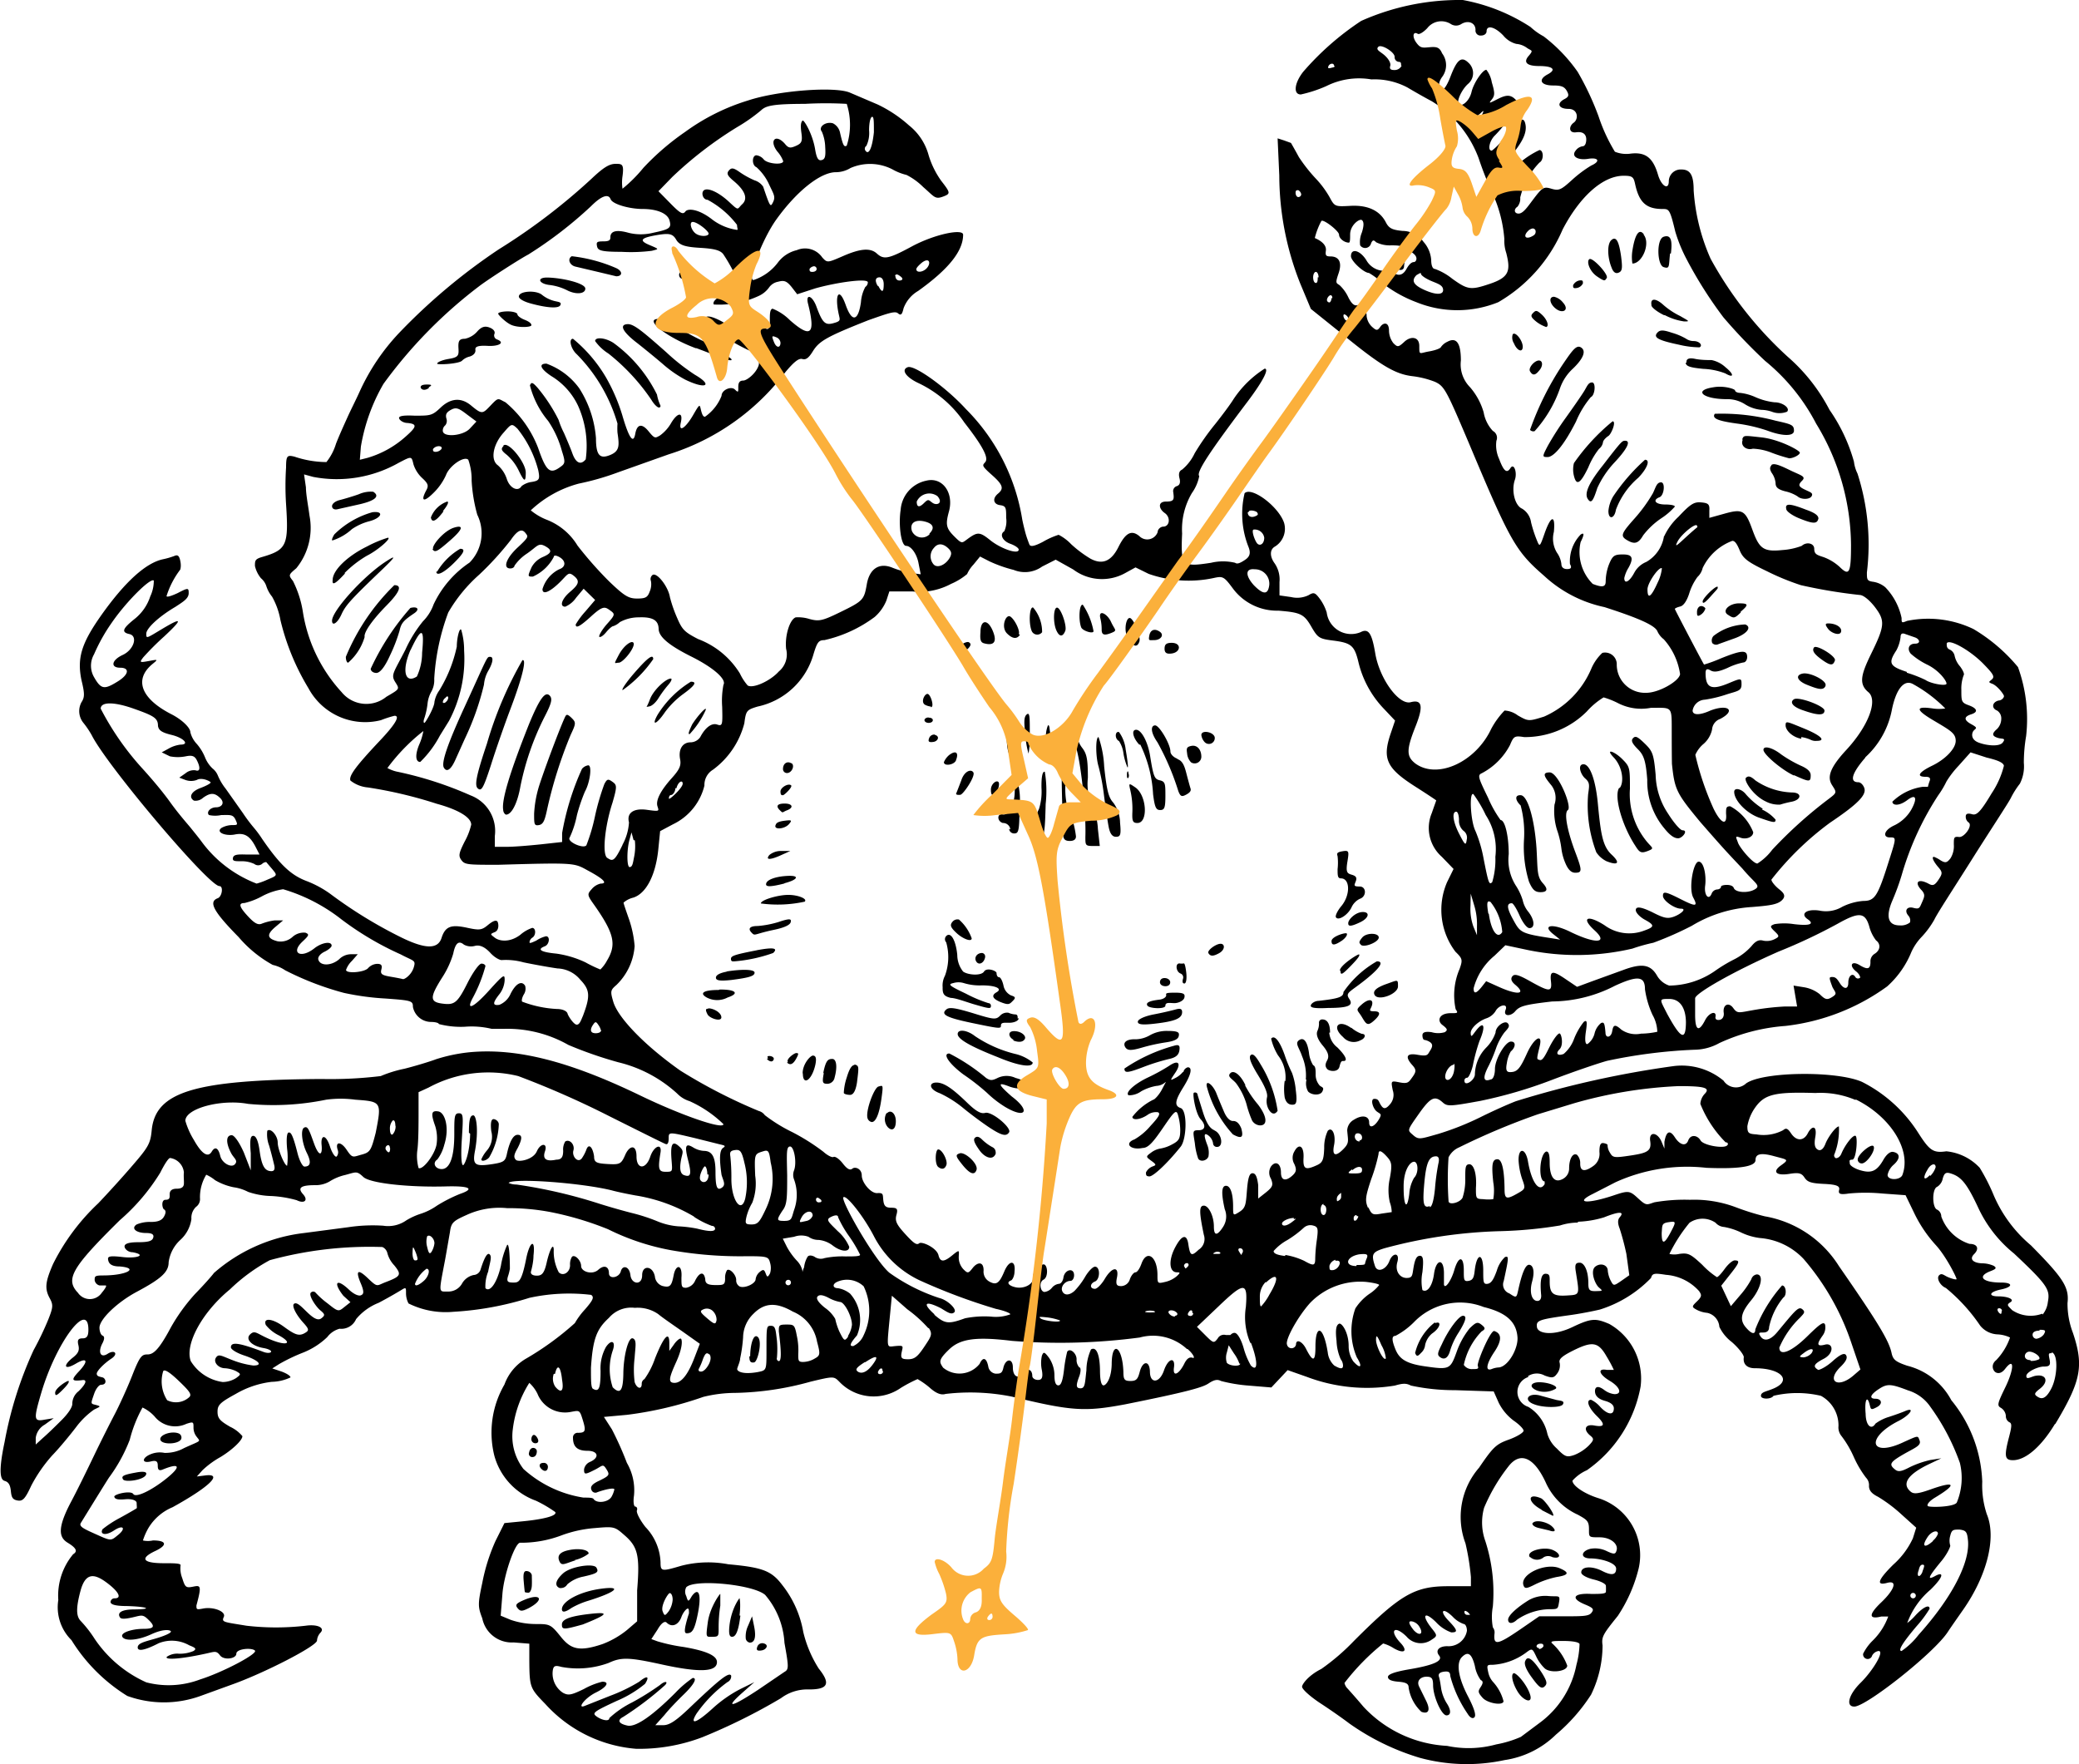 <svg xmlns="http://www.w3.org/2000/svg" viewBox="0 0 99.49 84.41"><defs><style>.cls-1{fill:#fbb03b;}</style></defs><title>Asset 517</title><g id="Layer_2" data-name="Layer 2"><g id="Layer_1-2" data-name="Layer 1"><path d="M46.92,30.25c0-.61.35-.64.59-.06s0,.7-.39.6C46.93,30.75,46.89,30.63,46.92,30.25ZM44.9,55c-.14,0-.18.7,0,.84s.32.1.39-.1S45.09,55,44.9,55Zm-.17-19.85a.26.26,0,0,0-.27.18c-.06.16,0,.2.21.17S45,35.23,44.73,35.16Zm2.82,2.89c.14,0,.33-.51.23-.62s-.36.1-.36.36S47.48,38.05,47.55,38.05Zm-3.11-3.71c-.11,0-.2.06-.2.13s.09.13.2.13.2-.05.2-.13S44.55,34.34,44.44,34.34Zm2.7,11.48A.17.17,0,0,0,47,45.6c-.25,0-.4.22-.28.41S47.08,46.09,47.14,45.82Zm-1.39-9.44c.14-.35,0-.49-.33-.24a.9.9,0,0,0-.25.34C45.17,36.68,45.67,36.6,45.75,36.38ZM45.5,47.75c.22,0,.7.18,1.06.29.82.24.86.24.86.08A.12.12,0,0,0,47.3,48a6.34,6.34,0,0,1-1.07-.45c-.8-.38-.89-.45-.61-.51a.86.86,0,0,1,.5,0,2.58,2.58,0,0,0,.87.11c.66,0,1,.16.7.33s-.14.34.22.48.4.09.55-.06.15-.2-.08-.27a.66.66,0,0,1-.36-.48c-.05-.22-.14-.39-.21-.39s-.12-.09-.12-.2-.47-.28-.6-.07-.76.17-1,0a1.29,1.29,0,0,1-.28-.8c-.07-.7-.31-1.12-.53-.9a.22.22,0,0,0,0,.3,2.58,2.58,0,0,1-.06,1.6,1,1,0,0,0-.11.55C45.1,47.57,45.18,47.67,45.5,47.75ZM46.36,31c.11-.13.11-.21,0-.27s-.55.18-.45.34S46.18,31.19,46.36,31Zm-1.81,2.84c.17,0,0-.57-.14-.63s-.37.37-.15.51A.81.81,0,0,0,44.55,33.81ZM2.64,66.64c0,.18.07.15.35-.13s.33-.39.29-.43S2.64,66.42,2.64,66.64ZM46,37.35c-.11.28-.21.55-.24.61s.06.09.2.07.73-.89.62-1.07S46.14,36.9,46,37.35ZM45.89,44a.31.31,0,0,0-.32.12c-.12.15-.08.26.21.53s.72.44.72.25A2.15,2.15,0,0,0,45.89,44ZM6.51,70.46c-.61.11-.72.17-.62.33S7,70.81,7,70.51C7,70.42,6.82,70.4,6.51,70.46ZM37,44.5c.54-.11.81-.24.84-.38s0-.2-.59,0a4.63,4.63,0,0,1-1,.19c-.36,0-.47.12-.29.31S36.06,44.7,37,44.5Zm1.51-1.36c.14-.13-.31-.32-.79-.32s-1.31.24-1.31.41A6.06,6.06,0,0,0,38.53,43.14Zm-1-.87c.65-.16.79-.38.22-.36s-1,.17-1.06.35S36.81,42.46,37.56,42.27Zm-3.65,6c-.1,0-.1.08,0,.27s.66.37.66.14S34.14,48.25,33.91,48.25Zm.89-1.77c-.31.06-.49.16-.49.28s.13.18.75.11c.86-.11,1.1-.19,1.1-.35S35.52,46.37,34.8,46.48Zm-.36.87c-.72,0-.94.15-.57.36a1.07,1.07,0,0,0,1,0C35.42,47.53,35.19,47.34,34.44,47.35Zm3.27,3.47c.15.15.29.09.44-.18s.1-.27,0-.27S37.59,50.7,37.71,50.82Zm10.81-1.06c.28.11.48.09.57-.06s-.17-.38-.51-.38S48.27,49.65,48.52,49.76Zm-6.05,3.49a.58.58,0,0,0,.07.67c.21.21.38.08.38-.29S42.63,53.09,42.47,53.25Zm6.28-4.53c0-.11,0-.2-.12-.2a.93.93,0,0,1-.32-.08.45.45,0,0,0-.4.14c-.2.2-.3.19-1.3-.12-.83-.25-1.13-.3-1.27-.18-.29.24,0,.39,1.18.64,1.39.29,1.43.29,1.43.13s.18-.13.4-.13S48.75,48.85,48.75,48.72Zm-12,1.92a.28.28,0,0,0,.21.13.13.13,0,0,0,.12-.13c0-.07-.1-.13-.21-.13S36.71,50.57,36.76,50.64Zm11.59-11a.24.24,0,0,0,.25.22c.21,0,.24-.13.25-1.26a3.19,3.19,0,0,0-.11-1.26c-.07,0-.12.22-.12.5,0,.63-.28,1.17-.57,1.11s-.28.33,0,.41A.35.35,0,0,1,48.35,39.69Zm.46-9.32c.08-.13-.17-.67-.39-.83s-.48.49-.17.8S48.7,30.55,48.81,30.37ZM48.26,36c.21.69.36.41.36-.67,0-.75,0-1-.19-1S48.08,35.41,48.26,36ZM41.52,53.52a.26.26,0,0,0,.2.17c.19,0,.36-.39.46-1.11s.07-.64-.14-.59S41.4,53.19,41.52,53.52Zm7.7-17.46a4.63,4.63,0,0,0,.06-1c0-.75,0-1-.15-.87s-.12.43-.06,1A4.19,4.19,0,0,0,49.22,36.06Zm-13,9.41c-1.08.21-1.24.27-1.24.41s.08.12.17.12A7.2,7.2,0,0,0,37,45.6C37.25,45.36,37,45.32,36.21,45.47Zm2.2,5.89c0,.63.44.32.6-.42.07-.34,0-.43-.12-.43S38.41,50.91,38.41,51.36Zm1,0c-.08.44-.06.5.18.5a.36.36,0,0,0,.34-.3c.14-.51.09-.89-.11-.89S39.52,50.73,39.4,51.33Zm1.48-.4c-.13,0-.25.16-.38.6a2.71,2.71,0,0,0-.14.73c0,.06.17.1.3.1s.26-.14.33-.59C41.11,51,41.11,51,40.88,50.93Zm32.88,21.3.53.27c.15,0-.4-.78-.57-.84C73.07,71.41,73.1,71.88,73.76,72.23ZM53.93,37.05c0,.14,0,.21.07.17A.27.27,0,0,0,54,37C54,36.86,53.93,36.89,53.93,37.05Zm-.08,13.06c.11.17.29.17.86,0a8.87,8.87,0,0,1,1.06-.23c.42-.06.61-.15.64-.31s0-.24-.54-.24a1.63,1.63,0,0,0-.83.2,1.43,1.43,0,0,1-.68.2C53.92,49.71,53.71,49.88,53.85,50.11Zm.58-10.73c.53,0,.45-1.34-.11-1.71-.31-.21-.31-.21-.22.18a4,4,0,0,1,.09,1C54.17,39.29,54.21,39.38,54.43,39.38Zm1.38,8.24c0,.09-.12.18-.3.21-.52.06-.69.15-.6.29s.86.18.86,0S56,48,56.2,48s.45-.12.48-.27,0-.23-.43-.23S55.78,47.52,55.81,47.62Zm.87-.56c.08,0,.12-.21.09-.5s-.08-.48-.12-.46a.66.66,0,0,1-.21,0c-.21,0-.16.4.05.48a.2.2,0,0,1,.12.26C56.57,47,56.6,47.06,56.68,47.06ZM54.52,30.71c.1-.23-.28-1.14-.46-1.14s-.3.63-.07,1S54.42,31,54.52,30.71Zm-1.8-.58c0,.25.12.29.45.16s.18-.13,0-.53-.63-.63-.51-.16A2.2,2.2,0,0,1,52.72,30.13Zm-.39.07a3.39,3.39,0,0,0-.51-1.26c-.17-.06-.22.71-.08,1.08C51.81,30.19,52.33,30.35,52.33,30.2ZM55.51,47c0,.11.11.19.26.19S56,47.11,56,47s-.12-.2-.27-.2S55.51,46.89,55.51,47Zm1.06,1.43c0-.15-.08-.19-.3-.13s-.64.16-1.06.24-.76.23-.76.35.16.17.83.09C56.23,48.87,56.57,48.73,56.57,48.43Zm-2-12.8A6.2,6.2,0,0,1,55.18,38c.08.63.14.76.34.76s.25-.1.25-.67,0-.69-.26-.75-.31-.16-.47-1.16c-.11-.69-.42-1.26-.67-1.26S54.23,35.33,54.52,35.63ZM74.1,76.37a1.61,1.61,0,0,0-.93.19c-.57.35-1,.74-1,.94s.2.22.43,0A2.87,2.87,0,0,1,74.11,77c.46,0,.44,0,.5-.35S74.57,76.41,74.1,76.37Zm-.77-3.47c0,.07.09.16.29.21l.51.12c.31.11.35,0,.13-.2S73.47,72.68,73.33,72.9ZM60.63,52.52a.83.83,0,0,0,.06.52c.14.28.32.32.45.11a5.86,5.86,0,0,0-.82-2.23c-.23-.4-.37-.53-.47-.43s0,.38.35.95S60.68,52.34,60.63,52.52ZM50.56,29.08c-.15.05-.17.74,0,1.1s.33.24.42,0S50.74,29,50.56,29.08ZM72.91,75.87c.06.16.15.15.58-.07a4.55,4.55,0,0,1,1-.34c.58-.09.63-.21.17-.41C74,74.74,72.7,75.33,72.91,75.87ZM57.49,36.21c0-.35-.21-.57-.47-.52s-.24.14-.21.37a.69.69,0,0,0,.19.42A.32.32,0,0,0,57.49,36.21Zm.34,9.4c.09.15.22.16.51,0s.29-.45.07-.45S57.75,45.48,57.83,45.61ZM56.07,31.27c.44-.06.48-.51,0-.51-.25,0-.34.07-.34.28S55.84,31.3,56.07,31.27Zm-.58-1.05c-.24-.16-.44-.08-.49.19s0,.22.23.22C55.56,30.63,55.73,30.37,55.49,30.22Zm2.64,5.06c-.05-.26-.64-.37-.64-.11a.61.61,0,0,0,.15.33A.28.28,0,0,0,58.13,35.28Zm0,18.81c-.23-.09-.38-.32-.55-.83l-.27-.87c0-.1-.11-.14-.18-.1s.08,1,.33,1.27.23.52-.09.52-.28.05-.19.63a3.13,3.13,0,0,0,.16.73c.1.17.41.11.49-.1a1,1,0,0,0-.05-.54c-.19-.49-.17-.64.07-.45a.6.6,0,0,1,.2.35.18.18,0,0,0,.19.18C58.57,54.88,58.47,54.23,58.11,54.09Zm1.47-2.16c-.22-.48-.55-.75-.72-.58s.08.26.27.48a3.18,3.18,0,0,1,.5,1,5,5,0,0,0,.27.79.47.47,0,0,0,.38.23c.38,0,.33-.44-.1-1A4.91,4.91,0,0,1,59.58,51.93ZM59,53.64c-.14,0-.3-.15-.42-.43s-.28-.66-.38-.92c-.2-.46-.56-.66-.43-.23A5.44,5.44,0,0,0,59,54.28c.42.23.52.15.4-.29C59.3,53.75,59.17,53.63,59,53.64Zm-2.4-2.34a1.09,1.09,0,0,1-.35.28c-.27.14-.27.14,0-.26s.18-.65-.3-.32a9.31,9.31,0,0,1-1,.55c-.66.31-1.13.74-.94.86a1,1,0,0,0,.6-.19,2.3,2.3,0,0,1,.73-.26.7.7,0,0,0,.41-.16c.09-.09,0,.05-.14.32s-.36.5-.42.5a2.89,2.89,0,0,0-1,.82c0,.18.38.14.72-.09a.7.7,0,0,1,.5-.13c.14.06.05.22-.35.65a2.92,2.92,0,0,1-.77.65c-.51.19-.19.53.39.41.28,0,.52-.3,1-1s.6-.85.68-.62a2.73,2.73,0,0,1,.12.75c0,.42-.06.53-.39.7a1.76,1.76,0,0,1-.57.2,1,1,0,0,0-.43.19c-.26.19-.26.2,0,.39s.25.21.05.28a.59.59,0,0,0-.3.28c0,.12,0,.19.17.19s.81-.57,1.49-1.42c.29-.36.33-1.74,0-1.85s-.25-.39.13-1,.44-.95.21-.95A.3.3,0,0,0,56.63,51.3Zm-.27-15c-.18-.07-.32-.22-.32-.34,0-.35-.53-1.25-.73-1.25s-.25.29.11.81a12.22,12.22,0,0,1,1,2.34c.1.25.16.28.38.16s.23-.21.2-.3-.12-.42-.2-.73S56.6,36.41,56.36,36.33Zm5.15,15.41a2.7,2.7,0,0,0,0,.81c.06.23.18.34.36.34s.25-.06.17-.69a3.29,3.29,0,0,0-.18-.83,6.77,6.77,0,0,1-.35-.85c-.22-.63-.48-1-.65-.79a2.67,2.67,0,0,0,.33.8A1.7,1.7,0,0,1,61.51,51.74Zm7.18,11.57a2.64,2.64,0,0,0-.94,1.46c.07.17.12.18.28,0a.59.59,0,0,0,.2-.39,1,1,0,0,1,.33-.54C68.93,63.54,69,63.19,68.69,63.31ZM56,50.66c.28-.07.41-.19.44-.4s0-.3-.26-.22a8,8,0,0,0-2.37,1.09c0,.23.15.22,1-.11A9.87,9.87,0,0,1,56,50.66Zm17,28.8c-.08.13,0,.39.3.8s.45.58.6.45.15-.23-.1-.64C73.37,79.4,73.11,79.2,73,79.46Zm-.53.6c-.19,0-.11.45.16.89s.74.6.59.13S72.59,80.06,72.44,80.06ZM69,64.32c-.22.44-.23.52-.07.63s.36.08.47-.34a3.43,3.43,0,0,1,.41-.86c.34-.55.4-.79.2-.79S69.3,63.65,69,64.32ZM53.87,35.87a1.74,1.74,0,0,0-.32-.84c-.19-.06-.22.32,0,.43a1.39,1.39,0,0,1,.21.57,2.72,2.72,0,0,0,.16.6C54,36.87,54,36.63,53.87,35.87Zm-.6,2.53c-.22-.24-.31-.59-.43-1.72a5,5,0,0,0-.27-1.41c-.15,0-.14.94,0,1.4a10.12,10.12,0,0,1,.26,1.38c.07.55.17,1.22.22,1.49s.14.5.35.5.26-.07.2-.67A1.64,1.64,0,0,0,53.27,38.4Zm-2.27-1a2.25,2.25,0,0,0-.12-1c-.1,0-.09,1,0,3.54,0,.22.1.3.31.3s.3-.08.3-.22a4.45,4.45,0,0,0-.42-1.43A3.83,3.83,0,0,1,51,37.36Zm1.26,1.18a2.72,2.72,0,0,1-.2-1.36c0-.88-.05-1.14-.26-1.42a1.27,1.27,0,0,1-.27-.68c0-.19-.06-.34-.13-.34s-.13.18-.13.4,0,.39.11.39c.23,0,.61,3,.56,4.48,0,.38,0,.43.34.43h.35l-.09-.81A3,3,0,0,0,52.26,38.54Zm-5.6,11c-.38-.3-.83-.35-.83-.1s.66.61,1.93,1.11c1,.42,1.66.51,1.66.25a2.06,2.06,0,0,0-.84-.41A6,6,0,0,1,46.66,49.58Zm3.21-19.33a1.8,1.8,0,0,0-.43-1.18c-.17-.06-.22.71-.08,1.09A.29.29,0,0,0,49.87,30.25Zm-2.72,23c-.2.06-.43-.07-.83-.45-.73-.71-1.14-1-1.51-1s-.36.32.16.51a5.25,5.25,0,0,1,1.16.74c.38.31.94.72,1.23.91.58.38.8.43.93.22S47.47,53.17,47.15,53.25ZM47,54.53c-.15-.15-.26-.17-.35-.08s0,.28.23.6.63.51.77.15c0-.1,0-.24-.18-.32A2.21,2.21,0,0,1,47,54.53Zm16.65-5.12c0-.36-.1-.63-.37-.63a.15.15,0,0,0-.16.17.85.85,0,0,1-.08.39c-.06.15,0,.38.26.69s.32.51.21.71-.09.3,0,.41.52.18.59-.11.12-.27.19-.27c.22,0,.11-.25-.29-.65A1,1,0,0,1,63.61,49.41ZM45.92,55.19c-.21.07-.19.14.14.55s.57.53.67.24S46.16,55.09,45.92,55.19ZM7.67,68.86c0,.28.87.27,1,0a.21.21,0,0,0-.12-.27C8.23,68.46,7.67,68.64,7.67,68.86ZM49.84,37.71a2.76,2.76,0,0,1-.12,1,2.25,2.25,0,0,0-.21,1.35.37.37,0,0,0,.29,0c.17,0,.21-.31.24-1.59A5.64,5.64,0,0,0,50,36.93C49.88,36.89,49.83,37.22,49.84,37.71Zm.24-2.77a1.4,1.4,0,0,0,0,.56c.1.3.32.17.24-.13a4.28,4.28,0,0,1-.1-.57C50.18,34.63,50.14,34.68,50.08,34.94ZM48.33,52c.44.15.82.09.82-.14,0-.07-.25-.2-.55-.28a1,1,0,0,0-.86,0c-.26.13-.35.13-.55,0a9.16,9.16,0,0,0-1.76-1.17c-.35,0,0,.5.67,1a10.73,10.73,0,0,1,1.13.88,5.09,5.09,0,0,0,.86.67c1,.6,1.25.2.32-.5C47.74,51.87,47.72,51.76,48.33,52Zm50,16.15c-.64,1.06-1.39,1.72-2,1.72-.4,0-.43-.19-.18-1.14.13-.5.13-.63,0-.68a.33.33,0,0,1-.16-.3.5.5,0,0,0-.23-.38c-.2-.11-.18-.2.21-1s.46-1.47,0-.89c-.14.19-.29.26-.44.2s-.29-.37,0-.6A3,3,0,0,0,96.19,64a1.55,1.55,0,0,0-.6-.15,1.13,1.13,0,0,1-.83-.42,8.46,8.46,0,0,0-1.64-1.8c-.27-.11-.46-.46-.33-.6s.24,0,.43.08.38.13.41.1-.49-1.09-1-1.64a6.39,6.39,0,0,1-1-1.47l-.44-.91-1.11-.08a8.46,8.46,0,0,0-1.61,0c-.45.07-.5,0-.46-.17s-.06-.26-.72-.29-.8-.1-.94-.31-.28-.24-.72-.17c-.63.1-.83-.1-.41-.4s.33-.27-.33-.45-.88-.09-.88.19-.63.44-2.35.37a8.28,8.28,0,0,0-4.35.69l-1.09.56c-.89.44-.26.49,1,.07.71-.24.77-.23,1.17.14s.41.31.78.19a8.38,8.38,0,0,1,1.7-.12,5.67,5.67,0,0,1,2.18.35,12,12,0,0,0,1.4.44A5.25,5.25,0,0,1,88,60.58c1.88,2.71,2.4,3.58,2.52,4.16.07.32.19.42.75.61A3.3,3.3,0,0,1,93.38,67a6.5,6.5,0,0,1,1.48,3.9,4.38,4.38,0,0,0,.22,1.56c.47,1.13,0,2.94-1.13,4.56-.23.33-.57.81-.74,1.07-.65,1-3.89,3.56-4.47,3.57-.43,0-.27-.58.3-1.14S90.2,79,89.9,79a.42.42,0,0,0-.31.22.22.22,0,0,1-.43-.09,2.34,2.34,0,0,1,.45-.62,3.09,3.09,0,0,0,.75-1.16s-.15,0-.33,0c-.61.15-.62-.09,0-.68s.8-1.07.28-.93-.48-.11.3-.88a3.84,3.84,0,0,0,.93-1.25l.16-.51-.7-.63a7,7,0,0,0-1.13-.85c-.3-.15-.43-.3-.43-.52a.5.5,0,0,0-.14-.39,4.94,4.94,0,0,1-.59-1,4.94,4.94,0,0,0-.59-1,.65.65,0,0,1-.14-.47,1.61,1.61,0,0,0-.84-1.45,4.92,4.92,0,0,0-2.27,0c-.1.17-.6.18-.6,0s.24-.2.53-.32c1-.38.48-1-.82-1-.38,0-.58-.2-.53-.53,0-.11-.24-.43-.57-.72a2,2,0,0,1-.6-.73.74.74,0,0,0-.58-.67,1.35,1.35,0,0,1-.49-.14c-.26-.14-.26-.16,0-.41s.21-.32.1-.49A2.36,2.36,0,0,0,79.72,61c-.56-.09-.65-.07-.71.15a5.81,5.81,0,0,1-2.44,1.51c-.33.08-1,.21-1.45.27-1.5.21-1.61.25-1.57.57s.78.44,1.7,0,1.12-.42,1.76-.15a3,3,0,0,1,1.5,3,6.25,6.25,0,0,1-2.57,4,2,2,0,0,0-.69.5c0,.24.57.63,1.25.84a2.86,2.86,0,0,1,1.92,3.35,7.18,7.18,0,0,1-1,2.28c-.7.87-.79,1-.73,1.41a5.39,5.39,0,0,1-.55,2.36A8.51,8.51,0,0,1,74.46,83,4.42,4.42,0,0,1,72,84.22a8.56,8.56,0,0,1-4.06-.11,11.57,11.57,0,0,1-3.38-1.65c-.26-.2-.87-.63-1.36-.95s-.89-.68-.89-.8.3-.54.92-.85a10.41,10.41,0,0,0,1.56-1.34c2.22-2.22,2.9-2.62,4.51-2.62h1.09v-.44a11.49,11.49,0,0,0-.26-1.61,3.59,3.59,0,0,1,.65-3.62c.68-1,.82-1.13,1.44-1.35.38-.14.69-.33.69-.42s-.22-.31-.47-.48a2.42,2.42,0,0,1-.72-.86l-.24-.54-1.84-.06a9.89,9.89,0,0,1-2.12-.22c-.23-.12-.39-.11-.77,0a8.15,8.15,0,0,1-4.22-.42l-.91-.32-.78.83-1.09-.09a7.4,7.4,0,0,1-1.32-.22c-.17-.09-.33-.06-.6.12s-.95.39-4,1c-1.93.36-2.55.32-5.4-.37a10.07,10.07,0,0,0-3.18-.13c-.19.06-.43,0-.77-.31a3.88,3.88,0,0,0-.57-.4,6.57,6.57,0,0,0-.8.42,2.27,2.27,0,0,1-2.95-.3c-.26-.26-.27-.26-1.36,0a14.3,14.3,0,0,1-3.62.54,6.42,6.42,0,0,0-1.52.19A17.64,17.64,0,0,1,30,67.7l-1.1.1.38.59A15.6,15.6,0,0,1,30,70a2.61,2.61,0,0,1,.34,1.56c-.05.34,0,.53.06.53s.12.08.08.18.14.46.41.8a2.57,2.57,0,0,1,.72,1.68c0,.45.05.45,1,.17a5.17,5.17,0,0,1,2.24-.07c1.65.15,2.07.31,2.59,1a5,5,0,0,1,1,2.24,5.73,5.73,0,0,0,.74,1.75c.58.72.45,1-.46,1a2.11,2.11,0,0,0-1.35.42,28,28,0,0,1-3.77,1.87,8.5,8.5,0,0,1-3.16.55,6.56,6.56,0,0,1-4.34-2.14c-.74-.76-.76-.8-.77-2.09v-.8l-.75-.06a1.44,1.44,0,0,1-1.5-1.15c-.21-.55-.22-.68,0-1.7a9,9,0,0,1,.63-2l.43-.86.92-.09c1-.1,1.62-.27,1.51-.44a6.06,6.06,0,0,0-.92-.54,3.18,3.18,0,0,1-2-2.18,4.58,4.58,0,0,1,.49-3.38,2.36,2.36,0,0,1,1-1.22,13.93,13.93,0,0,0,2.37-1.72,3.54,3.54,0,0,1,.48-.65c.4-.46.45-.59.3-.7a8.88,8.88,0,0,0-2.95.14,14.91,14.91,0,0,1-3.65.67,4,4,0,0,1-2.14-.4,1.05,1.05,0,0,1-.12-.5c0-.24,0-.28-.18-.17s-.6.36-1.13.64a2.68,2.68,0,0,0-1.08.78.77.77,0,0,1-.79.46,1.1,1.1,0,0,0-.59.4,3.57,3.57,0,0,1-1.15.74,8.48,8.48,0,0,0-1.15.55l-.33.21.45.15c.24.09.43.21.42.28a2.18,2.18,0,0,1-.89.21,4.43,4.43,0,0,0-1.73.58c-.75.41-.87.53-.87.85s.12.44.6.72a1.69,1.69,0,0,1,.59.45c0,.2-.49.66-1.05,1a4.26,4.26,0,0,0-.86.63l-.27.3.4-.05c.87-.11.23.53-1.56,1.52a2.44,2.44,0,0,0-1.16,1,3.07,3.07,0,0,0-.26.59s.21.06.48,0c.65,0,.71.22.12.5-.77.36-.61.59.4.59.48,0,.84,0,.8.11a1.26,1.26,0,0,0,.08.6c.14.45.18.48.53.41s.41-.06.15.9c0,.19,0,.21.31.15.5-.1,1.12.14,1,.4s0,.24,1.08.42a12.26,12.26,0,0,0,2.84,0c.57-.08.94.1.7.34a.61.61,0,0,0-.16.37c0,.26-2.55,1.57-4.11,2.12l-1.46.53a5.15,5.15,0,0,1-3.51,0,8.22,8.22,0,0,1-2.67-2.67,2.21,2.21,0,0,1-.63-1.92,3.09,3.09,0,0,1,.71-2.19c.23-.14.15-.3-.26-.55s-.51-.67.13-1.9c.29-.54.79-1.56,1.12-2.25s.8-1.62,1-2,.61-1.27.84-1.86c.36-.92.46-1,.72-1s.52-.15,1.13-1.3a8.79,8.79,0,0,1,1.16-1.6c.4-.41.8-.86.9-1A7.94,7.94,0,0,1,14.55,59l2.13-.28a7.77,7.77,0,0,1,1.66-.07,1.51,1.51,0,0,0,1.11-.26,3.32,3.32,0,0,1,.71-.32,2.93,2.93,0,0,0,.75-.38,7.16,7.16,0,0,1,1.1-.56c.73-.25.47-.39-.67-.36-1.78.05-3.63-.15-3.95-.45s-.34-.24-.86-.1a2.41,2.41,0,0,0-.77.32,1.34,1.34,0,0,1-.69.17c-.68,0-.84.13-.57.43s.06.47-.3.29a5.46,5.46,0,0,0-1.21-.2,3.66,3.66,0,0,1-1.12-.2,2.13,2.13,0,0,0-.69-.22,2.85,2.85,0,0,1-.89-.34,1.85,1.85,0,0,0-.42-.26,2.06,2.06,0,0,0-.3,1.12.46.46,0,0,1-.19.42.72.72,0,0,0-.22.58,1.66,1.66,0,0,1-.53,1,1.77,1.77,0,0,0-.56,1.07c0,.46-.34.78-1.52,1.41-.94.5-1.79,1.32-1.79,1.72,0,.18.07.35.15.38s.11.13,0,.35c-.24.44-.1.74.24.52s.53,0,.18.23-.7.59-.7.72.13.14.28.18.24.35-.07.35c-.1,0-.25.19-.33.42-.18.52-.18.48.09.55s.18.08-.1.22a3.81,3.81,0,0,0-.86.84c-.29.38-.8,1-1.14,1.35a7.14,7.14,0,0,0-1,1.44c-.29.63-.41.76-.65.72s-.3-.14-.33-.45-.12-.44-.3-.49-.32-.35,0-1.86a18.42,18.42,0,0,1,1.39-4.4,14.56,14.56,0,0,0,.7-1.46c.23-.58.24-.7.08-1-.26-.47-.23-.79.15-1.66a10.27,10.27,0,0,1,2.16-2.9c.42-.44,1.16-1.25,1.63-1.8.78-.9.87-1.07.93-1.7.18-1.84,2.05-2.41,8.12-2.45a20.13,20.13,0,0,0,2.84-.14,5.94,5.94,0,0,1,1.13-.35c.52-.13,1.21-.34,1.53-.46a7.86,7.86,0,0,1,1.59-.33c2.25-.21,4.75.42,8.15,2.06,1.94.94,4,1.66,4,1.38A5.68,5.68,0,0,0,33,52.69a1.39,1.39,0,0,1-.59-.36,6.38,6.38,0,0,0-2.82-1.5A19.31,19.31,0,0,1,27.2,50a5.91,5.91,0,0,0-3.08-.77c-.29,0-.55,0-.59,0a4.13,4.13,0,0,0-1.29-.1A4.16,4.16,0,0,1,21,49c0-.06-.2-.1-.36-.1a.89.89,0,0,1-.88-.72c0-.29-.06-.31-1.3-.4a12.63,12.63,0,0,1-2-.27,14.16,14.16,0,0,1-2.81-1.08,1.77,1.77,0,0,0-.6-.26,5.83,5.83,0,0,1-1.63-1.33c-1.2-1.22-1.46-1.69-1-1.86.21-.08.28-.58.08-.58-.51,0-5.38-5.76-6.11-7.22A4.25,4.25,0,0,0,4,34.6a.89.89,0,0,1-.1-1c.15-.23.16-.4,0-1.05-.22-1.06,0-1.76.91-3.06C6,27.8,7,26.93,7.8,26.76a3.73,3.73,0,0,0,.55-.16c.16-.07.23,0,.28.25s0,.37,0,.4a4.15,4.15,0,0,0-.66,1.27c0,.07.23,0,.53-.14.5-.26.53-.26.53,0s-.26.41-.64.66C7.59,29.51,7,30.07,7,30.32s0,.23.75-.22c1-.6,1-.48.1.36a13,13,0,0,0-1,1c-.18.24-.17.25.27.17s.46-.09.18.14c-.9.74-.56,1.66.91,2.41.49.25.9.64.9.86a1.27,1.27,0,0,0,.31.56,2.32,2.32,0,0,1,.4.66,1.5,1.5,0,0,0,.35.51.83.83,0,0,1,.26.35,2.69,2.69,0,0,0,.37.62l.82,1.16a7.62,7.62,0,0,0,.54.72,5.15,5.15,0,0,1,.39.53c.84,1.22,1.37,1.72,2.1,2a5,5,0,0,1,1.14.61,21.75,21.75,0,0,0,3.34,2.06c1.2.6,1.82.62,2,.06s.46-.65,1.21-.49c.6.13.71.12,1-.12s.39-.23.45-.19.13.42-.11.52-.22.1,0,.27.72.24,1.22-.14a1.7,1.7,0,0,1,.57-.33c.18,0,.19.36,0,.47a.29.29,0,0,0-.13.22c0,.07.14,0,.32-.08a1.43,1.43,0,0,1,.47-.21c.21,0,.16.4-.06.48-.39.15-.19.28.55.35a4.82,4.82,0,0,1,1.4.42,6.23,6.23,0,0,0,.71.34,1.72,1.72,0,0,0,.32-.43c.46-.76.34-1.29-.58-2.61-.38-.53-.38-.55-.15-.81a.79.79,0,0,1,.42-.26c.35,0,.16-.21-.56-.6s-.55-.41-4.34-.3c-1.41,0-1.59,0-1.75-.21s-.14-.33.14-.89a3.16,3.16,0,0,0,.32-.82c0-.34-.59-.71-1.65-1a20.89,20.89,0,0,0-3.29-.78,1.57,1.57,0,0,1-.84-.33c-.09-.22.27-.7,1.4-1.9.72-.76,1-1.2.71-1.2a5.1,5.1,0,0,0-.65.21,3.08,3.08,0,0,1-3.47-1.53,11.36,11.36,0,0,1-1.34-3.26,3.53,3.53,0,0,0-.4-1.12,1.54,1.54,0,0,1-.27-.49.83.83,0,0,0-.26-.39,1.41,1.41,0,0,1-.29-.59c0-.25,0-.33.35-.43,1.17-.34,1.27-.56,1.14-2.52a13.57,13.57,0,0,1,0-1.76c0-.58.06-.6.4-.52a4.84,4.84,0,0,0,1.53.26,2.61,2.61,0,0,0,.46-.88c.18-.46.43-1,.56-1.29s.39-.8.57-1.2a10.25,10.25,0,0,1,1.89-2.81,28.47,28.47,0,0,1,4.77-4,29.27,29.27,0,0,0,4.44-3.38c.57-.54.85-.71,1.15-.71s.41,0,.33.59c-.05.33,0,.6,0,.6a6.88,6.88,0,0,0,1-1,12.18,12.18,0,0,1,2-1.72,10.12,10.12,0,0,1,3-1.5c1.44-.48,4.2-.69,4.9-.37L42,5a6.29,6.29,0,0,1,1.5,1,2.73,2.73,0,0,1,.94,1.43,4.21,4.21,0,0,0,.6,1.22c.45.58.46.62.08.76s-.41,0-.94-.46a3.12,3.12,0,0,0-.8-.58,2.57,2.57,0,0,1-.68-.27,2.34,2.34,0,0,0-2-.06,1.35,1.35,0,0,1-.7.2c-.73,0-1.86.89-2.84,2.25-.68.94-1.43,2.91-1.1,2.91a2.41,2.41,0,0,0,1.16-.83,1.58,1.58,0,0,1,.91-.6,1,1,0,0,1,1.22.35c.24.26.24.26,1-.07s1.28-.42,1.61-.12.55.27,1.66-.33,2.47-.87,2.47-.57c0,.79-.71,1.66-2.15,2.69a1.61,1.61,0,0,0-.7.83c-.07.31-.13.36-.27.24s-.47,0-1.41.33c-2,.79-2.35,1-2.65,1.47-.2.33-.34.44-.51.39s-.39.12-.81.62A11.16,11.16,0,0,1,32,21.74l-2.42.86a12.6,12.6,0,0,1-1.88.54,5.35,5.35,0,0,0-2.3,1.28,2.8,2.8,0,0,0,.79.46,3,3,0,0,1,1.45,1.23,18.14,18.14,0,0,0,1.51,1.71c.73.7.93.82,1.34.82s.5-.06.6-.33a.88.88,0,0,0,.06-.51.25.25,0,0,1,.08-.29c.21-.13.75.56.83,1.07a6.6,6.6,0,0,0,.35,1c.24.56.36.67,1,1a4,4,0,0,1,2,1.65,2.48,2.48,0,0,0,.37.57c.26.16,1.09-.22,1.49-.67a1.06,1.06,0,0,0,.35-1.08c-.07-.62.17-1.41.46-1.51a1.83,1.83,0,0,1,.66.08c.45.12.61.09,1.45-.32,1.11-.54,1.16-.59,1.29-1.34s.6-1.06,1.24-.79a4.72,4.72,0,0,0,.89.25l.45.06-.1-.51c-.08-.46-.36-.85-.6-.85s-.37-1-.26-1.72A1.54,1.54,0,0,1,44.33,23c.77-.19,1.33.58,1.08,1.48-.17.62-.13.8.25,1.18s.37.33.63.14c.49-.36.59-.36,1.1.05s1.36.7,1.36.45c0-.08-.18-.2-.4-.28-.37-.13-.53-.45-.29-.6a1.16,1.16,0,0,0,.09-.64c0-.48,0-.57-.3-.61s-.38-.31-.09-.55.24-.42-.29-.89-.45-.46-.32-.62.05-.55-1-1.89a5.47,5.47,0,0,0-2.2-1.89c-.6-.28-.84-.64-.51-.76s1.87,1,2.78,2a9.63,9.63,0,0,1,2.7,5.29c.06.3.15.64.19.77s.11.32.15.42.17.13.66-.13a3.68,3.68,0,0,1,.74-.33,2.21,2.21,0,0,1,.6.45,5.64,5.64,0,0,0,.92.69c.57.31,1,.13,1.34-.55s.62-.84,1-.53a.53.53,0,0,0,.88-.19c0-.15.16-.26.26-.26.32,0,.37-.45.08-.65s-.35-.55.06-.55.39-.11.34-.49a.25.25,0,0,1,.18-.25q.21-.07.12-.39c-.05-.22,0-.34.13-.4a2.26,2.26,0,0,0,.6-.78,12.06,12.06,0,0,1,1-1.42c.31-.39.7-.91.86-1.17a5,5,0,0,1,1.49-1.46c.23,0-.09.61-.82,1.58-1.86,2.46-2.47,3.4-2.31,3.56a2.1,2.1,0,0,1-.35.81,3.41,3.41,0,0,0-.47,1.94c-.07,1.56,0,1.61,1.38,1.4a2.49,2.49,0,0,1,1.16,0c.1.08.26,0,.47-.14s.29-.3.17-.61a4.29,4.29,0,0,1-.19-2.58c.34-.33,1.63.64,1.89,1.42A1,1,0,0,1,61,26.16c-.25.15-.23.49,0,.8a1.36,1.36,0,0,1,.23.89v.64l.56.08a1.25,1.25,0,0,0,.83-.09c.25-.15.31-.13.53.16a2.23,2.23,0,0,1,.34.67,1.18,1.18,0,0,0,1.62.94c.38-.2.54.05.7,1,.2,1.22,1.13,2.5,1.7,2.35s.6.23.23,1.16c-.45,1.13-.44,1.44,0,1.78,1.06.76,2.88-.08,3.62-1.66A3.88,3.88,0,0,1,72,34a1.14,1.14,0,0,1,.63.23c.51.29.52.29,1.26.06A4.36,4.36,0,0,0,76.15,32a2.23,2.23,0,0,1,.53-.76.56.56,0,0,1,.69.52,1.35,1.35,0,0,0,1.42,1.39c.59,0,1.56-.55,1.61-.89a3.18,3.18,0,0,0-.78-1.67,1,1,0,0,1-.3-.37c-.1-.28-.83-.62-2.54-1.17a6.1,6.1,0,0,1-2.89-1.5c-1.36-1.18-1.62-1.64-3.59-6.33-1.09-2.57-1.18-2.74-1.63-2.95A4.39,4.39,0,0,0,67.59,18c-.83-.1-1.52-.51-3.34-2l-1.52-1.22-.51-1.22a14.06,14.06,0,0,1-1-5.16l-.08-1.78.31.1.33.12s.18.31.38.68A7.61,7.61,0,0,0,63,8.58a4.62,4.62,0,0,1,.63.86c.24.45.26.45,1,.41s1.36.17,1.68.77c.15.3.3.38.81.43a1.23,1.23,0,0,1,1,.52,1.46,1.46,0,0,1,.37.87c0,.27.07.43.18.43a2.87,2.87,0,0,1,.83.47c.74.53.88.55,1.8.24s1-.62.78-1.48a1.83,1.83,0,0,1-.09-.66,6.42,6.42,0,0,0-.61-2.28,17,17,0,0,1-.62-1.59,5.41,5.41,0,0,0-2.25-2.73c-.34-.18-.85-.47-1.15-.65a3.35,3.35,0,0,0-1.73-.39,3.5,3.5,0,0,0-2.16.32,6.29,6.29,0,0,1-1.22.4c-.37,0-.31-.54.11-1.08A13.42,13.42,0,0,1,65.14,1,11.58,11.58,0,0,1,70,0a8.85,8.85,0,0,1,3.24,1.29,3.06,3.06,0,0,0,.63.45,7.63,7.63,0,0,1,1.63,1.7,13.5,13.5,0,0,1,1,2.13,8.18,8.18,0,0,0,.78,1.69,1.45,1.45,0,0,0,.76.09c.7-.08,1.06.19,1.3,1,.16.56.52.77.52.32a.57.57,0,0,1,.6-.56c.43,0,.59.27.59,1a9.58,9.58,0,0,0,.81,3.27,18.06,18.06,0,0,0,3.69,4.69,8.64,8.64,0,0,1,2,2.54,8.17,8.17,0,0,1,1.17,2.48,1.77,1.77,0,0,0,.17.57,11.06,11.06,0,0,1,.45,4.73c0,.34,0,.41.31.45a1.19,1.19,0,0,1,.57.26A3,3,0,0,1,91,29.57c0,.23,0,.25.26.14a5,5,0,0,1,3.18.39,8.18,8.18,0,0,1,2.13,1.82,7.29,7.29,0,0,1,.39,3.3,7.63,7.63,0,0,0-.11,1.28,1.82,1.82,0,0,1-.19,1,4.06,4.06,0,0,0-.43.68c-.13.26-1,1.57-1.85,2.92S92.69,43.73,92.57,44a4.28,4.28,0,0,1-.61.83,2.61,2.61,0,0,0-.49.72,4.46,4.46,0,0,1-1.16,1.65,10.25,10.25,0,0,1-4.86,1.89,9.14,9.14,0,0,0-3.17.82,2.5,2.5,0,0,1-1.2.32,24.79,24.79,0,0,0-4.17.53c-.44.12-1.64.53-2.66.92a21.85,21.85,0,0,1-3.42,1c-1.43.26-1.57.27-1.79.07-.38-.34-.58-.25-1.15.56s-.54.76-.27,1,.35.19,1.2-.05a13.45,13.45,0,0,0,2-.79c.58-.29,1.36-.64,1.73-.78a46.86,46.86,0,0,1,7.56-1.68,3.13,3.13,0,0,1,2.37.7.71.71,0,0,0,1.08.13c.81-.57,4.34-.61,5.55-.07a6.85,6.85,0,0,1,2.67,2.41c.56.88.73,1,1.36.91a2.52,2.52,0,0,1,1.6.79,9.4,9.4,0,0,1,.68,1.34,6.44,6.44,0,0,0,1.77,2.37c1.53,1.55,1.84,2,1.75,2.76a3.92,3.92,0,0,0,.26,1.43C99.73,65.36,99.59,66.08,98.36,68.13Zm-34.49-65c0-.15-.2-.12-.26,0s0,.13.11.1S63.87,3.22,63.87,3.16Zm3.21,0c0-.12,0-.19-.11-.19a.22.22,0,0,1-.2-.24c0-.23-.64-.62-.78-.48s.08.22.28.39.33.39.29.52,0,.2.18.2A.37.37,0,0,0,67.08,3.13ZM62.27,9.3a.28.28,0,0,0-.14-.2c-.07,0-.13,0-.13.12s.06.21.13.21A.14.14,0,0,0,62.27,9.3ZM43.85,12.88c0,.19.34.15.52-.07s.11-.5-.23-.26C44,12.66,43.85,12.81,43.85,12.88Zm-1,.31c0,.05,0,.15.1.21s.36,0,.16-.16S42.88,13.13,42.82,13.19Zm-.82.49c.18.34.26.32.26-.08,0-.2-.08-.33-.2-.33S41.81,13.34,42,13.68ZM41.41,7.2c.16.25.33-.11.41-.87,0-.51,0-.74-.08-.74s-.15.25-.15.65a1.43,1.43,0,0,1-.13.74A.16.16,0,0,0,41.41,7.2ZM5.63,32.61c.54-.33.59-.66.12-.66s-.42-.36.12-.61.74-.91.32-1-.29-.29.26-.73a2.27,2.27,0,0,0,.74-1.07,1.76,1.76,0,0,0,.17-.76c-.15-.15-1.31,1-2,2a8.5,8.5,0,0,0-.86,1.53,1.09,1.09,0,0,0,0,1.09C4.84,33,5,33,5.63,32.61Zm6.65,9.67a3.27,3.27,0,0,0,.52-.19c.48-.2.48-.2.23-.5l-.29-.34s-.11,0-.2.09a.3.3,0,0,1-.37,0,1.41,1.41,0,0,0-.63-.13c-.3,0-.43,0-.39-.17s.29-.16.67-.15h.6l-.18-.35c-.28-.55-.54-.7-1-.61s-.94-.11-.63-.32a1.09,1.09,0,0,1,.5-.13c.26,0,.28,0,.16-.26S11,39,10.59,39A1.4,1.4,0,0,1,10,39c-.14-.14.07-.37.34-.37s.44-.21.19-.45-.45-.27-.82,0a.52.52,0,0,1-.43.13c-.27-.17-.12-.45.33-.61.26-.1.47-.21.47-.26s-.42-.26-.66-.12a.8.8,0,0,1-.55,0l-.29-.11.3-.21a.62.62,0,0,1,.48-.14c.22.08.24-.14.05-.5-.1-.19-.23-.23-.52-.17a1.94,1.94,0,0,1-.76,0L7.74,36l.33-.18a1.52,1.52,0,0,1,.57-.19c.45,0,.15-.33-.45-.47-.44-.11-.6-.21-.63-.43,0-.37-.2-.48-1.16-.82s-1.58-.33-1.58,0a13.34,13.34,0,0,0,2,2.87c.3.33.89,1,1.32,1.6s.89,1.11,1,1.25.36.44.52.66A5.88,5.88,0,0,0,12.28,42.28Zm6.9,3.39A14.58,14.58,0,0,1,16.35,44a8.38,8.38,0,0,0-2.8-1.45,3.09,3.09,0,0,0-1,.33,3.39,3.39,0,0,1-.85.33c-.31,0-.25.19.19.66.29.31.46.4.63.33a2.74,2.74,0,0,1,.63-.16l.4,0-.38.32c-.42.36-.39.55.11.68a.85.85,0,0,0,.72-.21.8.8,0,0,1,.62-.2c.19.08.17.13-.14.42-.59.55-.09.84.56.33.35-.28.83-.36.83-.13,0,.07-.15.2-.34.29s-.32.24-.3.36c.07.33.62.33,1,0a.81.81,0,0,1,.59-.24l.3,0-.28.32a1.12,1.12,0,0,0-.28.43c0,.19.89.12,1.06-.09a.62.62,0,0,1,.43-.2c.2,0,.25.07.2.27s0,.27.41.34.54.1.62.12.41-.2.52-.56S19.8,46,19.18,45.67Zm8.59,1.21a1.48,1.48,0,0,0-1.09-.54c-.36-.05-1.09-.18-1.62-.29A3.18,3.18,0,0,0,24,45.94c-.08,0-.32-.11-.53-.34s-.47-.41-.74-.34a.71.71,0,0,1-.53-.06c-.25-.21-.41-.07-.51.43a4.38,4.38,0,0,1-.54,1.16c-.58.92-.59,1.15,0,1.23s.73,0,1.23-1c.26-.51.55-.91.66-.91s.19.06.19.12a7.1,7.1,0,0,1-.59,1.49c-.37.67,0,.52.75-.31s.76-.8.76-.5a1.21,1.21,0,0,1-.25.66c-.34.43-.33.56,0,.51a1,1,0,0,0,.54-.54c.25-.49.53-.63.69-.37a.5.5,0,0,1-.06.41c-.09.15-.12.31-.08.35a5.43,5.43,0,0,0,1.66.35c.27,0,.48.1.51.22s.3.53.44.53.2-.2.3-.43C28.25,47.67,28.24,47.37,27.77,46.88Zm1,2.47a.79.79,0,0,0-.13-.3c-.12-.18-.15-.18-.27,0s-.16.39.14.39C28.62,49.44,28.74,49.4,28.74,49.35ZM4.23,63.63c0-1.44-1.53.58-2.25,3-.38,1.29-.37,1.4.16,1.3l.43-.07-.43.31a.86.86,0,0,0-.43.63v.32l.35-.32c.2-.17.6-.56.89-.85s.53-.62.51-.8a.77.77,0,0,1,.3-.58c.36-.35.43-.57.17-.53-.49.06-.54,0-.19-.38.51-.53.45-.74-.11-.41s-.64.1-.13-.3c.25-.2.31-.34.25-.59s0-.32.2-.32S4.23,63.94,4.23,63.63ZM8.8,56.1a.77.77,0,0,0-.66-.69c-.08,0-.28.32-.47.7a9.74,9.74,0,0,1-1.94,2.28c-2.29,2.26-2.62,2.82-2,3.47a.69.69,0,0,0,1.14,0c.16-.19.25-.34.19-.35l-.29,0a.31.31,0,0,1-.24-.25c0-.19,0-.23.41-.23,1.11,0,1.75-.35.79-.43-.36,0-.51-.11-.55-.29s0-.24.69-.16,1.17-.1.48-.23c-.23,0-.39-.17-.39-.28s.15-.2.65-.2.67-.06.72-.21S7.29,59,7,59c-.5,0-.74-.23-.46-.41a1.62,1.62,0,0,1,.68-.12c.35,0,.53-.08.63-.26s.09-.29,0-.34-.15-.46.07-.46.2-.12.2-.27.09-.26.33-.26.34-.08.35-.23S8.78,56.27,8.8,56.1ZM17,52.62a5.21,5.21,0,0,0-1.39,0,12.54,12.54,0,0,1-3.74.2c-1.29-.24-3,.22-3,.81a3.72,3.72,0,0,0,.41.92c.37.66.67.86.85.56s.33-.14.41.2.52.58.69.41,0-.27-.14-.49c-.28-.5-.3-.91,0-.91.12,0,.36.33.58.83L12,56,12,55.18c-.06-.69,0-.83.12-.83s.23.2.3.69c.1.75.25,1,.57,1,.13,0,.18-.09.13-.3s-.14-.58-.24-.92a1.52,1.52,0,0,1-.09-.71c.16-.16.5.23.5.56s.33,1.11.45,1.11a3,3,0,0,0,0-.8c-.05-.56,0-.79.08-.79s.17,0,.42,1c.09.35.24.63.33.63.3,0,.33-.22.11-.66s-.31-1.1-.13-1.2.24.1.48.76.41.57.36.07.2-.54.4.07c.1.31.25.53.32.48a.32.32,0,0,0,.05-.32c-.13-.4.15-.42.43,0s.3.34.71.23.46-.19.68-1.05C18.27,52.72,18.26,52.71,17,52.62Zm1.66,2.32c0-.12-.06-.17-.13-.13a.15.15,0,0,0-.06.21C18.59,55.2,18.67,55.17,18.67,54.94Zm.26-1.07c0-.19-.05-.3-.13-.25a.58.58,0,0,0-.13.41c0,.19.06.3.13.25A.57.57,0,0,0,18.93,53.87ZM8,67a.94.94,0,0,0,1.06-.15c.13-.13,0-.29-.5-.77s-.7-.56-.75-.47A1.67,1.67,0,0,0,8,67ZM6.1,76.85c-.57,0-.81-.07-.81-.2a.19.19,0,0,1,.2-.17c.36,0,.19-.33-.41-.77s-1-.44-1.23.42-.19,1.21,0,1.42a5.69,5.69,0,0,1,.68.87A5.88,5.88,0,0,0,7,80.5a4.25,4.25,0,0,0,2.58-.14c1.08-.34,2.77-1.23,2.62-1.38s-.89-.09-.89.15-.59.33-.78.08-.26-.17-.75-.07c-1.1.24-1.9.3-1.8.14a.88.88,0,0,1,.58-.15A1.65,1.65,0,0,0,9.26,79c.15-.1.11-.15-.2-.27a1.69,1.69,0,0,0-1.47-.1c-.66.34-1,.4-1,.2s.31-.27.8-.41.79-.28.79-.35-.31-.16-.94.13-1.25.34-1.38.13.48-.39,1-.39.57-.11.27-.41-.34-.24-.78-.14-.57.07-.61,0c-.15-.24.11-.38.7-.38C7.34,77,7.06,76.88,6.1,76.85Zm3.32-8.09a.7.7,0,0,1-.16-.45c0-.27,0-.29-.34-.18a1.26,1.26,0,0,1-1.52-.35,1.82,1.82,0,0,0-.58-.43,6.42,6.42,0,0,0-.61,1.54,7.61,7.61,0,0,1-1,1.82c-.3.47-1.24,2-1.34,2.16s.11.27.6.49c.87.39.81.39,1.19.08s.24-.5-.2-.21-.69.17-.55-.06a5.24,5.24,0,0,1,.83-.54c.42-.23.78-.44.8-.46s0-.13,0-.25-.21-.21-.55-.18-.49,0-.52-.12.79-.32.91-.13.87-.17,1.58-.74.67-.78-.18-.43c-.18.07-.23,0-.23-.19s-.06-.27-.33-.2c-.46.11-.43-.18,0-.35a1.14,1.14,0,0,1,.65-.06,1.84,1.84,0,0,0,.94-.23C9.64,68.91,9.6,69,9.42,68.76Zm9.45-8.21a1.35,1.35,0,0,1-.33-.58.43.43,0,0,0-.24-.3,18.08,18.08,0,0,0-5.39.63A8.68,8.68,0,0,0,11,61.7c-1.33,1.09-2.17,2.64-1.87,3.43a2.14,2.14,0,0,0,1.53,1,1.24,1.24,0,0,0,.64-.19c.24-.18.24-.19,0-.33a1.49,1.49,0,0,0-.53-.14c-.32,0-.57-.29-.44-.5s.27-.09.79.11a4.24,4.24,0,0,0,1,.26c.48,0,.27-.24-.4-.47-.38-.12-.67-.3-.67-.4,0-.28.4-.22,1.56.22.16.06.32.06.36,0s-.13-.15-.38-.19c-.55-.1-.85-.42-.63-.64s.31-.07.79.15c.89.42,1.37.32.6-.11a1.82,1.82,0,0,1-.63-.5c-.14-.36.31-.32.86.08s.74.48,1.05.28c.16-.1.15-.17-.08-.43-.39-.42-.61-.87-.47-.95s.34.14.61.4.51.44.69.3.18-.19-.05-.38-.6-.76-.44-.86a.15.15,0,0,1,.2,0,4,4,0,0,0,.59.53c.5.4.52.4.8.17l.29-.23L16.43,62c-.51-.65-.32-.85.27-.29.21.2.45.32.57.27s.18-.13,0-.56c-.27-.63-.15-.72.33-.26s.42.36.83.2C19.19,61.07,19.23,61,18.87,60.55Zm.87-.6c0,.2.05.36.12.36s.13,0,.12-.1a1.62,1.62,0,0,0-.12-.36C19.76,59.61,19.75,59.63,19.74,60Zm.67.76a1.62,1.62,0,0,0-.55.72c0,.14.18.07.42-.14S20.61,60.71,20.41,60.71Zm.38-1.22c0-.23-.23-.45-.35-.33a.94.94,0,0,0,0,.5c.07.31.12.37.21.24A1,1,0,0,0,20.79,59.49Zm65.52,5.26c-.22.16-.23.19,0,.2a.59.59,0,0,0,.38-.2C86.86,64.5,86.64,64.49,86.31,64.75Zm5.11,11.6a.13.13,0,1,0,.26,0,.13.13,0,1,0-.26,0Zm2.35-3.16c-.29,0-.37,0-.44.29a.83.83,0,0,0,0,.48c0,.07-.16.43-.46.78-.6.73-.66.89-.26.67s.44,0-.22.65a3.81,3.81,0,0,0-1.12,1.6s.18-.12.39-.36c.37-.4.68-.55.68-.32a5.48,5.48,0,0,1-.61.82C91,78.66,90.82,79,91,79a3.56,3.56,0,0,0,.81-.77c1.59-1.77,2.45-3.43,2.37-4.49C94.14,73.3,94.09,73.23,93.77,73.19Zm-1.77,2c.11-.28.1-.32,0-.32s-.15.12-.18.26C91.69,75.47,91.88,75.51,92,75.21Zm.5-1.47a.77.77,0,0,0,.24-.33c0-.2-.29-.12-.47.12C91.93,74,92.09,74.11,92.5,73.74Zm-3.22-6.09c0,.58.27.82.47.49a2.09,2.09,0,0,1,.64-.32c.31-.1.67-.23.8-.29.48-.19.2.21-.33.48-1.62.82-1.37,1.79.27,1,.69-.31.64-.3.73-.07s-.16.33-.65.6c-.76.43-.84.54-.53.79.15.13.3.11.7-.1a4.55,4.55,0,0,1,1-.35l.52-.08-.59.28c-1,.48-1.33.94-.87,1.32.15.12.36.1,1-.13,1.14-.4,1.21-.22.16.41-.25.15-.4.32-.35.4s1.25.06,1.39-.16A3.06,3.06,0,0,0,93.79,70a10.61,10.61,0,0,0-1.41-2.68,2,2,0,0,0-1.07-.79c-.84-.32-1-.33-1.42-.05s-.43.45-.14.45.37.24.07.4-.29.11-.35-.13C89.35,66.74,89.22,67,89.28,67.65ZM79.89,60s.21.06.47,0c.43-.06.54,0,1.1.52a3.85,3.85,0,0,0,.7.59c.06,0,.22-.18.38-.4s.37-.4.47-.4c.27,0,.24.1-.23.69l-.41.52.23.49.23.49.45-.53a4.12,4.12,0,0,0,.53-.76.32.32,0,0,1,.26-.23c.35,0,.21.66-.27,1.24s-.57.93-.25,1.3.45.31.45.09a7,7,0,0,1,1.28-2.1c.2,0,.24.47.06.58a3.26,3.26,0,0,0-.68,1.41c0,.17-.09.26-.28.26s-.26,0-.12.2.42.23.8-.23c.83-1,1-1.23,1.18-1.09s.08.21-.09.4a4.37,4.37,0,0,0-1,1.44c0,.44.59.2,1.35-.55.61-.6.78-.71.84-.54a.66.66,0,0,1-.12.52c-.3.42-.27.53.12.43s.45.41-.07.68-.5.38-.26.53c.08,0,.38-.14.68-.41s.56-.44.65-.3,0,.31-.3.6c-.64.66-.09,1,.63.4l.36-.31-.44-1.29a12,12,0,0,0-2.28-4,3.22,3.22,0,0,0-2.08-1,2.9,2.9,0,0,1-.92-.27,3.1,3.1,0,0,0-.81-.26.59.59,0,0,1-.4-.2,1.1,1.1,0,0,0-1.25,0A7.49,7.49,0,0,0,79.89,60Zm-.37-1c0,.54.11.56.41,0s.28-.57-.07-.52S79.55,58.62,79.52,59Zm-11.1-1.24c.11,0,.2-.37.25-.88a10.52,10.52,0,0,1,.16-1.19c.07-.27,0-.36-.11-.36-.33,0-.47.29-.56,1.28S68.12,57.83,68.42,57.71Zm-1.25-.94c0,.91.17,1.11.27.31a1.75,1.75,0,0,1,.23-.77c.23-.23.2-.77,0-.77S67.17,56,67.17,56.77Zm2.4-5.87c-.18,0-.41.32-.41.57s.3.21.41-.21C69.62,51.07,69.62,50.9,69.57,50.9Zm11.11-2c0-.73-.29-1.15-.8-1.15s-.46,0-.1.71C80.44,49.72,80.68,49.84,80.68,48.87ZM89.78,45a1.85,1.85,0,0,1-.33-.68c-.2-.67-.49-.69-1.49-.13a26.25,26.25,0,0,1-2.84,1.34c-2.16.95-4,2-4,2.24,0,.07,0,.42,0,.79,0,.76.18.84.48.25.2-.38.57-.47.49-.13,0,.1.07.14.2.12s.22-.15.2-.33c-.06-.39.23-.54.45-.24s.26.22,1.1.08a12.13,12.13,0,0,1,1.39-.15H86l-.17-1,.5.08a1.63,1.63,0,0,1,.75.33c.27.27.36.29.61.13s.14-.2,0-.47c-.17-.46-.17-.48,0-.48s.24.12.34.27c.2.33.42.34.42,0s.21-.48.33-.28a.15.15,0,0,0,.21.06c.07,0,0-.19-.17-.32-.35-.28-.21-.53.17-.3s.52.2.52-.15a.42.42,0,0,1,.2-.39C90,45.46,90,45.16,89.78,45Zm6.12-8.33c0-.17-.28-.29-.83-.42L94.3,36l-.58.65a4.54,4.54,0,0,0-.57.74,4.34,4.34,0,0,1-.4.67A14.13,14.13,0,0,0,91,41.89a11.61,11.61,0,0,1-.44,1.2c-.33.77-.21,1.19.35,1.19a.7.7,0,0,0,.49-.14.34.34,0,0,0-.08-.33c-.2-.24-.06-.45.24-.37s.3,0,.42-.27.15-.36,0-.55c-.4-.4-.2-.61.32-.33.2.11.29.07.47-.2s.2-.35,0-.58S92.4,41,92.55,41a1.45,1.45,0,0,1,.32.17c.22.13.3.12.47-.1a1.1,1.1,0,0,0,.16-.66c0-.33,0-.39.25-.36s.68-.56.45-.7a.34.34,0,0,1-.13-.28c0-.13.09-.17.3-.11s.38-.06.94-1A4.23,4.23,0,0,0,95.9,36.63Zm-2.74-5.84c0,.08,0,.2.16.26a.42.42,0,0,1,.22.3,1.13,1.13,0,0,0,.26.5c.14.19.22.37.17.42a1.82,1.82,0,0,0-.11.7c0,.55,0,.61.36.74s.49.31.11.43-.33.29,0,.47.24.19.13.3-.17.43.22.58,1,.21,1.16,0,0-.17-.19-.21c-.33-.09-.35-.21-.08-.44a.7.7,0,0,0,.2-.48.44.44,0,0,0-.2-.4c-.28-.11-.24-.4.07-.48.14,0,.26-.13.26-.21s-.32-.5-.56-.59-.13-.1,0-.23,0-.29-.47-.77C94.2,31.06,93.24,30.55,93.16,30.79Zm-1.91,1.36a5.94,5.94,0,0,1,.9.35c.24.17,1,.31,1,.17s-.36-.63-.91-.9a3.47,3.47,0,0,1-.8-.53c-.19-.23-.09-.48.2-.48s.23-.22,0-.3l-.46-.16c-.17-.07-.23,0-.23.15a1.79,1.79,0,0,1-.2.63C90.35,31.73,90.42,31.88,91.25,32.15Zm-2,4.08c-.64.74-.75,1.16-.32,1.16.11,0,.24.13.29.29.1.33-.34.77-1.65,1.65a14.28,14.28,0,0,0-2.8,2.72c0,.09.17.3.37.46s.35.31.14.52-.57.26-1.43.33a6.27,6.27,0,0,0-2.89.9,16.06,16.06,0,0,1-1.84.81,8.4,8.4,0,0,0-1,.28,11.65,11.65,0,0,1-5,.07l-1.08-.23-.52.5a3,3,0,0,0-1,1.56c0,.28.12.26.38-.06l.22-.28.6.27c.91.41,1.34.36.79-.1-.18-.15-.23-.28-.14-.4s.25-.11.85.23c.93.52,1.06.53,1,0s.09-.52.76-.06l.49.33.73-.27,1.49-.54c.89-.33,1.3-.26,1.61.28a1.05,1.05,0,0,0,.58.47,3.91,3.91,0,0,0,2.16-.68,7.29,7.29,0,0,1,.94-.57,2.82,2.82,0,0,0,.83-.63c.2-.25.36-.33.57-.27a.84.84,0,0,0,.54-.07c.24-.12.24-.15,0-.38s-.21-.26,0-.34a3,3,0,0,1,.93,0c.76.09,1,0,.65-.24s-.08-.5.56-.41a1.53,1.53,0,0,0,1.1-.18,2.76,2.76,0,0,1,1-.28c.55,0,.69-.2,1.2-1.81.4-1.25.4-1.23.07-1.23s-.3-.34.23-.58a1.89,1.89,0,0,0,.8-.74c.31-.56.23-.78-.18-.47s-.72.26-.72.08A2.61,2.61,0,0,1,92,37.65c.15,0,.26,0,.26,0a1.93,1.93,0,0,1,.08-.27c.06-.15,0-.21-.19-.21-.46,0-.33-.22.31-.53s1.13-.82,1.13-1.19-.26-.5-1.1-1-.82-.67,0-.55c.33.05.6,0,.6,0a6.66,6.66,0,0,0-1.55-1.17c-.42-.23-.8.24-1,1.21A4.12,4.12,0,0,1,89.27,36.23Zm-18,7.47c.11.81.42,1.22.64.86a2.62,2.62,0,0,0-.56-1.44C71.16,43.07,71.14,43.2,71.22,43.7ZM70.83,5.44a.6.6,0,0,0-.22.29c0,.21.12.13.28-.18S71,5.27,70.83,5.44Zm1.84,2.4a4.16,4.16,0,0,1,1-.66c.2,0,.22.48,0,.6a3.62,3.62,0,0,0-.92,1.67.62.62,0,0,1-.13.44c-.19.12-.16.33.05.33s.41-.29.68-.65h0c.46-.61.52-.65.89-.54s.47.05,1-.43a5.79,5.79,0,0,1,.91-.68c.45-.2.35-.4-.15-.32s-.82-.12-.6-.39A.5.5,0,0,1,75.73,7c.11,0,.18-.13.18-.33s-.11-.39-.48-.34-.36-.29-.12-.46.21-.66-.25-.66-.59-.25-.21-.46c.22-.11.25-.19.13-.4s-.27-.26-.66-.26c-.59,0-.73-.28-.26-.53s.2-.4-.4-.4-.77-.18-.51-.48.13-.24-.08-.39a1,1,0,0,0-.51-.19,1.19,1.19,0,0,1-.62-.4c-.4-.42-.8-.52-.8-.2,0,.11-.11.2-.26.2a.24.24,0,0,1-.27-.27c0-.34-.35-.48-.68-.28a.46.46,0,0,1-.5,0,.85.85,0,0,0-1.13.2c-.18.19-.38.31-.45.27-.23-.14-.28.13-.08.41s.3.26.64.23.48,0,.6.29A.94.94,0,0,1,69,3.7c-.2.29-.17.56.07.56.06,0,.22-.27.34-.59.31-.81.52-1,.86-.67a.67.67,0,0,1,0,1c-.32.27-.6.89-.45,1s.5-.17.6-.6.53-1.06.71-1.06a1.33,1.33,0,0,1,.26.6c.15.5.15.63,0,.82s-.15.2.24,0,.63-.27.89,0,.16.27-.25.83a6.81,6.81,0,0,1-.72.88c-.27.25-.38.74-.16.74A2.59,2.59,0,0,0,72,6.55c.72-.9.92-1,1-.6s-.14.85-.71,1.53C71.51,8.44,71.71,8.65,72.67,7.84ZM73.18,11c-.34.29-.18.51.2.27a.21.21,0,0,0,.09-.27C73.4,10.91,73.33,10.91,73.18,11ZM68,13.1c0-.08-.09,0-.21.06-.27.27-.15.48.39.72s.88.23.88,0-.24-.3-.53-.42S68,13.18,68,13.1Zm-4.9.17c0-.14-.06-.26-.13-.26s-.13.12-.13.26.05.27.13.27S63.06,13.42,63.06,13.27Zm.66,1c0-.12-.06-.17-.13-.13a.3.3,0,0,0-.13.21.12.12,0,0,0,.13.12C63.66,14.46,63.72,14.37,63.72,14.26Zm.78,1.06s0-.14-.09-.22-.16-.1-.16,0S64.41,15.41,64.5,15.32Zm15,11.87c-.12-.14-.7.68-.7,1,0,.49.17.38.48-.31A2,2,0,0,0,79.53,27.19Zm.1-1.54a3,3,0,0,1,.68-.93c.58-.62.75-.72,1.09-.69s.41.09.39.39l0,.35.72-.2c.86-.24,1-.17,1.33.74s.51,1.1,1.44,1a3.19,3.19,0,0,0,.93-.2c.23-.21.6-.13.6.14s.15.3.45.4a2.32,2.32,0,0,1,.78.48c.45.44.53.27.53-1.06a11.27,11.27,0,0,0-1.67-5.81,9.55,9.55,0,0,0-2.44-3,25.54,25.54,0,0,1-2-2.09,20.11,20.11,0,0,1-1.76-2.78,7.28,7.28,0,0,1-.54-1.32C79.91,10,79.87,10,79.56,10c-.79,0-1.13-.32-1.32-1.23-.07-.31-.14-.36-.54-.36-1,0-2.1,1-2.92,2.57a7.38,7.38,0,0,1-3.08,3.48,5.21,5.21,0,0,1-3.92,0,6.15,6.15,0,0,1-1.61-.9,3.5,3.5,0,0,0-.66-.5c-.24,0-.86-.57-.86-.8,0-.4.43-.29.73.18a1,1,0,0,0,.73.51c.25,0,.58.13.73.18s.32,0,.46-.25.26-.34.36-.34.22-.2,0-.39-.22-.11-.33.1a1.27,1.27,0,0,0-.14.49c0,.13-.09.2-.23.17s-.25-.46,0-.78.23-.39-.38-.39a1.47,1.47,0,0,1-.73-.15c-.11-.12-.17-.11-.24.06a.29.29,0,0,1-.52.09,1.15,1.15,0,0,1,.08-.61c.1-.31.11-.52,0-.6s-.56.24-.56.69c0,.21,0,.39-.06.39-.22,0-.47-.2-.47-.38s-.78-.78-.85-.65a3.48,3.48,0,0,0-.31.81c.37.16.56.37.53.6s0,.28.22.28c.42,0,.56.3.39.8s-.12.46.05.58a1.91,1.91,0,0,1,.42.59c.16.31.29.41.44.36s.43.13.43.53a.83.83,0,0,0,.25.5c.22.2.27.2.41,0s.41-.24.41.19a1,1,0,0,0,.21.6c.2.2.24.2.53-.07s.71-.26.71.21,0,.33.5.25c.27-.05.52-.14.54-.21a.77.77,0,0,1,.31-.25c.43-.23.64.07.64.9a1.55,1.55,0,0,0,.44,1.28A3.2,3.2,0,0,1,71,19.73a1.74,1.74,0,0,0,.44.89.37.37,0,0,1,.17.47,1.57,1.57,0,0,0,.13.87c.22.59.37.71.54.44s.34.22.21.57c-.17.51,0,1.22.35,1.37a.92.92,0,0,1,.43.66,6.22,6.22,0,0,0,.28.86c.13.32.14.31.36-.32.31-.89.53-.93.45-.09a1.29,1.29,0,0,0,.15,1,1.16,1.16,0,0,1,.21.54c0,.15.1.24.27.24s.25-.05.14-.24a1.84,1.84,0,0,1,.51-1.41c.18-.12.18,0,0,.36a2.15,2.15,0,0,0,.58,2c.46.18.62.15.62-.12h0A2.35,2.35,0,0,1,77,27c.17-.41.25-.47.66-.47s.56.12.27.64a1.56,1.56,0,0,0-.2.49c0,.31.25.17.47-.24a1.14,1.14,0,0,1,.58-.53A1.72,1.72,0,0,0,79.63,25.65Zm1.56-.52c-.1-.1-.75.44-.92.77s0,.16.36-.17.54-.48.57-.5S81.23,25.17,81.19,25.13Zm.35,6.66a7.2,7.2,0,0,0,.81-.3c1-.4,1.25-.41,1.25-.06,0,.14-.08.26-.19.26a3.15,3.15,0,0,0-.75.26c-.41.18-.64.22-.81.12s-.24-.07-.24.13c0,.71.28.83,1.11.48.6-.25.61-.25.61.06s-.18.31-.69.47a6,6,0,0,1-1.07.26A.62.62,0,0,0,81,34c0,.22.32.24.85,0,.86-.33,1.24,0,.47.4a.58.58,0,0,0-.39.51,1.27,1.27,0,0,1-.4.68,1.42,1.42,0,0,0-.4.53A13.6,13.6,0,0,0,82,38.69c.35.72.66.85.6.24,0-.26,0-.35.2-.35a2.44,2.44,0,0,1,1.1,1.24c0,.23-.33.37-.62.26s-.19,0-.11.24.71,1,.93,1a2.65,2.65,0,0,0,.71-.66,21,21,0,0,1,2.74-2.46c.35-.27.35-.28.13-.62s-.2-.75.66-1.68c1.07-1.15,1.54-2.39,1.07-2.78s-.35-.84.12-1.81c.68-1.38.69-1.61.18-2.28-.26-.33-.55-.56-.71-.56A24.76,24.76,0,0,1,86.18,28a11.81,11.81,0,0,1-1.63-.67c-.92-.44-1.14-.61-1.3-1s-.26-.45-.35-.45a2.56,2.56,0,0,0-1.42,1.3.85.85,0,0,1-.25.43,2.65,2.65,0,0,0-.4.81c-.11.33-.26.56-.42.6s-.26.09-.26.12S81.42,31.59,81.54,31.79ZM71.21,38.17a5.41,5.41,0,0,0,.6,1.07c.21,0,.39.76.39,1.63a2.31,2.31,0,0,0,.33,1.49,2.77,2.77,0,0,1,.34.72,1.29,1.29,0,0,0,.26.54c.31.39.34.79.06.79-.12,0-.32-.26-.47-.6s-.31-.59-.37-.59c-.26,0-.25.22.07.8s.35.65,1.74.86l.5.08-.34-.27c-.55-.44,0-.51.83-.1,1.21.59,1.84.55,1.16-.07s-.33-.76.47-.25a2,2,0,0,0,1.9.26c.51-.18.52-.26,0-.54-.22-.13-.4-.32-.4-.44s.09-.25.83.12c.53.27.7.3,1,.19s.64-.38.33-.38-.86-.39-.86-.61.09-.23.84.15.84.36.61-.07,0-1.72.26-1.72.37.7.31,1.15.17.73.31.38a.31.31,0,0,1,.26-.2c.1,0,.19-.06.19-.14s.53-.15.61.07.67.26,1,.07,0-.29-.59-1c-.87-.92-.94-1-2-2.21-1.16-1.4-1.24-1.56-1.37-2.8C80,36,80,35.2,80,34.87c0-1.1,0-1-1-1a2.43,2.43,0,0,1-1.56-.22,4.06,4.06,0,0,0-.7-.28,3.56,3.56,0,0,0-.8.67,4.18,4.18,0,0,1-3,1.23c-.46-.07-.5-.05-.68.38A3.2,3.2,0,0,1,70.91,37C70.7,37.09,70.74,37.21,71.21,38.17Zm-.6,1.6A6.33,6.33,0,0,1,71,41.1c.23,1.16.26,1.26.41,1.11A3.76,3.76,0,0,0,71.56,41a3,3,0,0,0-.46-2,6.16,6.16,0,0,0-.59-1C70.3,37.87,70.37,39.3,70.61,39.77Zm-.24,3.57a2.55,2.55,0,0,0,.14,1l.17.41,0-.42a3.07,3.07,0,0,0-.13-1l-.17-.57Zm-.16,8.23a.13.13,0,0,0-.13.14c0,.3.47,0,.5-.28a1.89,1.89,0,0,1,.55-1.31,1.87,1.87,0,0,0,.44-.71c0-.3.44-.6.58-.45s0,.26-.17.46a2.93,2.93,0,0,0-.37.69,7.19,7.19,0,0,1-.37.89c-.3.57-.26.79.1.65.12,0,.2-.24.2-.5,0-.46.49-1.3.76-1.31s.22.29,0,.47a1.54,1.54,0,0,0-.19.56c-.07.35,0,.43.15.43.34,0,.47-.14.81-.89s.77-1,.61-.34-.14.6,0,.65.28-.24.46-.6.4-.67.49-.67.21.55,0,.76-.08.33.2.22a1.74,1.74,0,0,0,.5-.73,3.17,3.17,0,0,1,.46-.8c.16-.12.17,0,.1.48s0,.62.09.57a.89.89,0,0,0,.33-.51.91.91,0,0,1,.31-.49c.14-.05.17,0,.21.46,0,.29.27.24.32-.06s.12-.37.44-.08a1.22,1.22,0,0,0,.94.19,3.89,3.89,0,0,0,.78-.09,1.75,1.75,0,0,0-.23-.81,4.44,4.44,0,0,1-.36-1.22c0-.64-.35-.67-1.44-.17a6.64,6.64,0,0,1-3,.75c-1.3.15-1.56.22-1.77.47s-.59.26-.46-.07-.32-.24-.48.06a.83.83,0,0,1-.42.34c-.39.13-.78.48-.77.72s.08.1.25-.12c.39-.51.48-.22.17.49A8.66,8.66,0,0,0,70.48,51C70.4,51.31,70.28,51.57,70.21,51.57Zm-.36-11.63c.26.51.3.53.34.24a.4.4,0,0,0-.16-.43.63.63,0,0,1-.21-.51c0-.22-.06-.4-.13-.4C69.46,38.84,69.54,39.36,69.85,39.94ZM60,25.34c-.12,0,0,.41.13.62s.37.09.37-.23A.46.46,0,0,0,60,25.34Zm-.29-.83c0,.19.15.27.34.2s.15-.12.11-.19S59.75,24.36,59.75,24.51ZM60,28c.46.47.68.46.74,0a.69.69,0,0,0-.7-.76C59.6,27.19,59.58,27.53,60,28ZM44.69,26.22a.59.59,0,0,0,0,.8c.19.18.58,0,.77-.35.1-.19.07-.3-.11-.46S44.91,25.94,44.69,26.22ZM43.87,24c0,.27.12.3.35.07s.22-.13.42,0,.51,0,.22-.33A.66.66,0,0,0,43.87,24Zm.61,1.53c.27-.27.18-.48-.25-.58s-.71.07-.59.46A.52.52,0,0,0,44.48,25.57ZM25.76,22.51a5.3,5.3,0,0,0-1-2c-.27-.25-.28-.25-.65.18-.52.57-.65,1.31-.29,1.57a1.48,1.48,0,0,1,.43.65c.14.45.54.64.71.35a1,1,0,0,1,.49-.2C25.82,23,25.84,22.92,25.76,22.51ZM37.35,16.4a.31.31,0,0,0-.2-.26c-.22-.09-.23-.07-.11.23S37.35,16.65,37.35,16.4Zm1.39-3.53c0,.08,0,.14.13.14s.21-.06.21-.14a.13.13,0,0,0-.13-.13A.3.3,0,0,0,38.74,12.87ZM31.51,9.15l.57.58c.48.49.6.55.72.39s.62-.12,1.24.35a2.55,2.55,0,0,0,1.23.53c.06,0,0-.1,0-.24a4.37,4.37,0,0,0-1.41-1.2c-.24,0-.34-.4-.13-.48s.69.14,1.17.59.37.33.62.1.2-.6-.41-1.11c-.3-.25-.35-.36-.23-.5s.21-.14.51.07a4,4,0,0,0,.72.4.78.78,0,0,1,.41.3c.34,1,.35,1,.48.73s0-.4-.23-.91A2.51,2.51,0,0,0,36.2,8c-.23-.09-.22-.57,0-.57a.55.55,0,0,1,.35.2c.17.21.93.28.93.08a1.5,1.5,0,0,0-.28-.46c-.41-.53-.08-.87.36-.37.17.21.26.22.53.1s.32-.21.26-.63,0-.53.06-.58.48.64.6,1.39c.07.41.15.54.31.5s.2-.17.17-.62a2,2,0,0,0-.16-.74c-.19-.23.19-.5.53-.4a.65.65,0,0,1,.34.45c.14.61.19.7.32.62a3.27,3.27,0,0,0,0-2,18,18,0,0,0-2,0c-1.58,0-1.88.1-2.1.31a8.17,8.17,0,0,1-1.14.8,18.48,18.48,0,0,0-3.11,2.39Zm1.64,1.47c-.18,0-.08.4.15.56s.61.13.61,0S33.37,10.62,33.15,10.62ZM17.22,22l.36-.09a4.71,4.71,0,0,0,1.81-1c.56-.49.59-.62.12-.67-.2,0-.38-.12-.41-.22s.13-.16.74-.13c.76,0,.84,0,1.25-.39s.92-.54,1.45-.1.55.41.94,0,.34-.33.71-.15a5.33,5.33,0,0,1,1.56,2.18c.39,1.13.57,1.28,1.07.91.23-.16.24-.23.07-.76a4.78,4.78,0,0,0-.66-1.44,4.31,4.31,0,0,1-.87-1.7c.07-.17.13-.15.37.12a7.8,7.8,0,0,1,1,1.53,4.11,4.11,0,0,0,.26.63c.13.3.32.74.41,1,.17.45.4.54.63.26a4.69,4.69,0,0,0-.37-2.57A3.3,3.3,0,0,0,26.39,18c-.53-.35-.63-.6-.24-.6a3.34,3.34,0,0,1,1.57,1.18,5.15,5.15,0,0,1,.8,2.39c0,.81.18,1,.66.81s.46-.46.37-1.07a3,3,0,0,1,0-.44,7.82,7.82,0,0,0-1.95-3.32c-.28-.25-.4-.74-.18-.74A6.94,6.94,0,0,1,29,18.06a8.78,8.78,0,0,1,.78,1.81c.32,1.1.53,1.39.62.89s.34-.49.64-.12.32.32.54.2a1.91,1.91,0,0,0,.55-.62c.3-.49.57-.52.45,0s.25.23.59-.36.31-.5.38-.22.13.3.19.3a2.21,2.21,0,0,0,.79-1c0-.28.46-.48.64-.3s.16.09.16-.13.08-.3.24-.3.61-.33.74-.74a.61.61,0,0,0-.48-.71,9.85,9.85,0,0,1-2-1.25C33.53,15,34,15,35,15.66s1.56.7,1,.2a.9.9,0,0,1-.3-.5c0-.35.47-.29.72.1s.44.41.42-.15c0-.27,0-.51.13-.54a2.45,2.45,0,0,1,.83.55c1,.88,1.24.69.87-.78-.13-.51.2-.41.4.13.28.76.41.9.79.8s.34-.15.29-.38c-.23-1,0-1.4.32-.5s.61.73.73-.13a1.81,1.81,0,0,1,.21-.73.27.27,0,0,0,.12-.22c0-.21-1.49,0-2.52.29l-.86.28-.27-.35c-.23-.28-.35-.33-.64-.25a.68.68,0,0,0-.44.28,1.25,1.25,0,0,1-.49.4,4.49,4.49,0,0,1-2.15.41c-.11-.18.34-.48.85-.58.23-.05.43-.14.43-.21a7.79,7.79,0,0,0-.83-1.62c-.14-.18-.41-.26-1.09-.3s-1-.11-1.16-.39-.33-.31-.81-.24c-.89.14-1,.27-.48.49s.45.19.13.28a8,8,0,0,1-1.46.05c-1,0-1.13-.07-1.17-.27s0-.23.3-.23.34-.07.34-.2c0-.3.3-.37.87-.21a2.43,2.43,0,0,0,1.17,0c.8-.17.89-.23.79-.59S31.4,10,30.76,10s-1.45-.23-1.54-.47-.38-.22-.94.34a19.75,19.75,0,0,1-3,2.31c-.37.19-1.88,1.16-2.33,1.5a22.37,22.37,0,0,0-4.6,4.69,8.92,8.92,0,0,0-1.08,3Zm5.11-2.18c-.39-.3-.51-.34-.75-.21s-.26.24-.22.41a.34.34,0,0,1-.05.33.32.32,0,0,0-.12.26c0,.34,1,.25,1.31-.12l.3-.32ZM21,21.35a.35.35,0,0,0-.28.14c0,.07,0,.13.12.13a.36.36,0,0,0,.28-.13C21.17,21.41,21.11,21.35,21,21.35Zm-1.6,9.74a6.21,6.21,0,0,1,.84-1.36,2.2,2.2,0,0,0,.51-.81,4.93,4.93,0,0,1,1.72-2,2,2,0,0,0,.37-2.29A7.59,7.59,0,0,1,22.57,23a2.83,2.83,0,0,0-.16-1c-.2-.2-.91.29-1.07.74a2.82,2.82,0,0,1-.62.87c-.45.44-.6.37-.32-.15.12-.22.09-.32-.19-.58a1.54,1.54,0,0,1-.42-.65c-.1-.41-.08-.41-.7-.09a6,6,0,0,1-4.1.68l-.44-.12.09.62c0,.34.12.95.17,1.35a3.06,3.06,0,0,1-.63,2.52c-.38.32-.38.33-.16.61a5,5,0,0,1,.47,1.45,7.35,7.35,0,0,0,1.86,3.87,1.52,1.52,0,0,0,2.14.22c.65-.38.64-.36.42-.71S18.85,32.17,19.4,31.09Zm.25,0c-.44,1-.27,1.65.3,1.28a2.74,2.74,0,0,0,.25-1.14C20.32,30,20.17,30,19.65,31.1Zm10.14,9.33a2.56,2.56,0,0,0,.31-1.07c-.12-.45.22-.69.86-.6s.57.06.5-.18.08-.66.69-1.34c.36-.4.45-.59.4-.88-.1-.49.11-.83.5-.83a.57.57,0,0,0,.46-.25c.24-.46.55-.69.81-.6s.26,0,.24-.84a4.08,4.08,0,0,1,.06-1.06c.16-.26-.47-.82-1.53-1.35s-1.56-.94-1.57-1.32-.22-.59-.95-.56a1.87,1.87,0,0,0-.91.23.87.87,0,0,1-.31.19c-.06,0-.21.13-.35.3s-.28.25-.32.21.11-.31.34-.58c.42-.47.43-.5.18-.68s-.34-.24-.91.28-.74.58-.74.39a3.82,3.82,0,0,1,.46-.62l.47-.55-.55-.54-.36.43a1.2,1.2,0,0,1-.52.43c-.29,0-.17-.37.23-.71s.49-.51.2-.75-.29-.1-.71.31-.81.62-.81.31a1.55,1.55,0,0,1,.8-.95c.33-.11.33-.41,0-.59-.15-.08-.26-.09-.26,0a2.08,2.08,0,0,1-1,.94c-.25,0-.26,0-.06-.45a1.11,1.11,0,0,1,.52-.48c.45-.19.48-.33.14-.52s-.38,0-.87.34a2.18,2.18,0,0,0-.61.59c0,.07-.09.13-.2.13-.37,0-.2-.49.35-1s.51-.52.38-.69-.32-.24-.7.32a14.53,14.53,0,0,1-1.52,1.67,7.28,7.28,0,0,0-1.48,1.81,10.84,10.84,0,0,0-.67,3.17,1.13,1.13,0,0,1-.13.6,1.49,1.49,0,0,0-.19.59,3.47,3.47,0,0,1-.15.69c-.05.13-.05.23,0,.23s.48-.75.48-1a1.32,1.32,0,0,1,.23-.55,6.66,6.66,0,0,0,.84-2.1c0-.38.12-.91.21-.81a3.42,3.42,0,0,1,.14,1,6.34,6.34,0,0,1-.72,3.36l-.44.71a5,5,0,0,1-.94,1.26c-.23,0-.25-.35-.05-.83a2.81,2.81,0,0,0,.2-.65,9.11,9.11,0,0,0-1.72,1.77s.22.13.49.18a17.39,17.39,0,0,1,3.49,1.13A1.82,1.82,0,0,1,23.68,40l0,.52h.6c.32,0,1.05-.06,1.62-.12l1-.11v-.43a12.66,12.66,0,0,1,.95-3.07.49.49,0,0,1,.3-.17c.19,0,.09.81-.16,1.26A8.36,8.36,0,0,0,27.61,39a4.68,4.68,0,0,1-.35,1.08c-.14.19.65.55.8.37a8.7,8.7,0,0,0,.41-1.38,11.51,11.51,0,0,1,.45-1.55c.13-.25.18-.26.39-.11s.23.21,0,1c-.37,1.13-.5,2.48-.25,2.64S29.39,41.26,29.79,40.43Zm-8.47-6.82a.28.28,0,0,0,.13-.21c0-.08-.06-.1-.13,0a.28.28,0,0,0-.13.21C21.19,33.63,21.25,33.66,21.32,33.61Zm11,4.11c0,.18-.13.33-.2.33s-.11.07-.11.17.66-.51.66-.71S32.45,37.4,32.37,37.72Zm-2,2.49-.1-.37-.09.33c-.14.48-.14,1.33,0,1.33s.16-.21.21-.46A2.55,2.55,0,0,0,30.38,40.21Zm-7.88,14c0-.64.06-.83.21-.83s.26.74.08,1.7c-.13.68,0,.76.85.63.51-.08.6-.14.67-.45.13-.62.31-.95.52-.95s.25.15,0,.64c-.18.31-.2.44-.08.56s.82,0,1-.41.53-.41.39,0,.11.49.54.4c.26,0,.33-.14.33-.43a.73.73,0,0,1,.1-.44c.21-.13.47.15.39.43s.21.62.4.38a1.83,1.83,0,0,0,.22-.42c.11-.31.3-.14.37.32,0,.29.11.34.67.37s.63,0,.82-.44.54-.54.54.08.45.64.66,0c.17-.5.56-.66.49-.2-.13.79-.1.93.24.93s.33,0,.29-.52c-.06-.71,0-1,.32-.73s.19.31.12.74,0,.59.13.66c.34.13.4,0,.22-.7s-.12-.84.25-.61a1.12,1.12,0,0,0,.5.16c.4,0,.56.29.56,1s.07.91.29.77.09-.32,0-.62c-.12-.82-.09-1.19.08-1.3s0-.12-.23-.18l-1.12-.28C32,54.16,32,54.16,32,54.46s-.09.29-.12.29-.4-.18-2.7-1.33a43.51,43.51,0,0,0-4.38-1.93,6,6,0,0,0-4.29.55l-.48.22,0,.94c0,.52,0,1.32-.05,1.78a2.19,2.19,0,0,0,.05.91c.2.11.77-.63.86-1.12a2,2,0,0,0-.06-.88c-.22-.61-.19-.76.14-.71s.55.79.29,1.6a2,2,0,0,1-.33.7c-.25.16-.11.46.21.46s.6-.41.6-1.67c0-.82,0-1,.22-1s.21.15.14,1.26c-.06.93,0,1.26.07,1.22S22.48,55.2,22.5,54.25Zm10.75,4a7.94,7.94,0,0,0-2.79-1c-.33-.06-.83-.16-1.12-.24-1.45-.36-4.7-.6-4.94-.36,0,0,.13.08.38.08a24,24,0,0,1,4,.93c.51.16,1.22.36,1.59.45a8.61,8.61,0,0,1,1.15.38,3.25,3.25,0,0,0,1,.24,6,6,0,0,1,.9.11c.58.15.86.15.86,0a.14.14,0,0,0-.15-.13A4.24,4.24,0,0,1,33.25,58.25Zm.66-2c0-.21-.06-.39-.12-.39s-.32.49-.21.66S33.91,56.59,33.91,56.2Zm-7.35,9.54a.7.7,0,0,0,.07.61c.28.34.42.22.33-.31C26.83,65.36,26.67,65.24,26.56,65.74ZM31.71,77.1c.09.23.11.23.29,0a1.14,1.14,0,0,0,.19-.56c0-.17-.06-.31-.14-.31S31.61,76.83,31.71,77.1Zm2.6,2.43c0,.48-.84.51-2.66.11-1.55-.34-1.92-.35-2.52-.07a4.27,4.27,0,0,1-2.27.19c-.28-.08-.36-.05-.4.13A1.1,1.1,0,0,0,26.94,81c.26.14.4.11,1-.18a3.51,3.51,0,0,1,.88-.35c.37,0,.22.26-.31.52s-.93.81-.51.63l1.21-.48a8.08,8.08,0,0,0,1.38-.67c.38-.31.51-.27.28.1a5.47,5.47,0,0,1-1.36.82c-1.12.52-1.19.58-.95.75s.6.25.6.07a4.63,4.63,0,0,1,1.09-.75,12.39,12.39,0,0,0,1.33-.83c.24-.21.41-.18.25,0a15.4,15.4,0,0,1-2,1.52c-.31.16-.23.33.2.42S31.32,82,32.32,81a5.06,5.06,0,0,1,.83-.71c.23,0,.06.31-.41.77-.28.27-.71.71-.94,1l-.44.49h.38c.29,0,.6-.2,1.25-.82,1.47-1.4,1.9-1.74,2-1.55a.31.31,0,0,1-.18.31A6.35,6.35,0,0,0,33.33,82c-.35.57,0,.45.76-.24a6.23,6.23,0,0,1,1.32-.93l.69-.34-.6.53c-.83.74-.5.68.76-.15L37.54,80c.21-.12.21-.22,0-1.39a3.86,3.86,0,0,0-.92-2.29c-.55-.5-3.38-.78-3.78-.37a.45.45,0,0,0,0,.42c.09.29.1.29.27,0,.34-.46.47-.06.28.87-.13.64-.23.86-.42.9s-.23,0-.17-.33a6.18,6.18,0,0,1,.17-.61c0-.14,0-.23-.06-.23s-.22.18-.3.4c-.14.39-.46.52-.71.27-.08-.08-.24,0-.43.33l-.3.46.3.11a8.37,8.37,0,0,0,1.26.27C33.83,79,34.31,79.23,34.31,79.53Zm-4.46-6.1c-.44-.39-.49-.39-1.41-.31a5.87,5.87,0,0,0-1.55.34,5.46,5.46,0,0,1-2,.36c-.25,0-.79,1.57-.85,2.49l-.08,1,.48.2a3.73,3.73,0,0,0,1.18.2c.68,0,.73,0,1.21.6s.87.74,2,.36A4.26,4.26,0,0,0,30,78l.49-.42,0-1.48C30.63,74.4,30.52,74,29.85,73.43ZM28.5,70.31c-.51.26-.55.26-.55,0a.47.47,0,0,1,.29-.36c.47-.21.38-.53-.13-.53s-.69-.22-.69-.63a.22.22,0,0,1,.24-.23c.36,0,.39-.09.23-.61s-.16-.46-.63-.38a1.42,1.42,0,0,1-1.54-.88,1.74,1.74,0,0,0-.39-.52,5.32,5.32,0,0,0-.79,2.22,2.56,2.56,0,0,0,.51,1.9,5.55,5.55,0,0,0,2.87,1.37c.23,0,.43,0,.48.06.15.24.72.17.87-.11a1.27,1.27,0,0,0,.13-.34c0-.1-.45,0-.81.13a.2.2,0,0,1-.29-.12c-.06-.15.05-.28.38-.43.49-.24.51-.28.34-.55S28.84,70.13,28.5,70.31ZM33.22,65l.27-.7-.79-.56c-.44-.31-1-.69-1.2-.86a1.72,1.72,0,0,0-1.12-.3,1.4,1.4,0,0,0-1.24.48c-.59.54-.77,1-.86,2.39,0,.6,0,.93.09,1,.29.17.37,0,.37-.86A2.09,2.09,0,0,1,29,64.45c.27-.39.48-.26.32.18a2.76,2.76,0,0,0,0,1.75c.36.36.5.17.51-.67s.24-1.74.45-1.67.12.42.09.93a4.72,4.72,0,0,0,0,1.16c.1.31.34.38.34.09a.25.25,0,0,1,.13-.23,3.89,3.89,0,0,0,.51-1c.4-1,.68-1.35.68-.72v.37l.21-.29c.11-.17.26-.3.33-.3s.14.35-.21,1.12-.4,1-.08,1S32.91,65.8,33.22,65Zm.72-.19c-.12-.11-.19-.06-.3.22a2.88,2.88,0,0,1-.21.49c0,.06,0,.11.12.11s.26-.15.36-.33S34.05,64.91,33.94,64.79Zm.35-1.62a.59.59,0,0,0-.16-.44.41.41,0,0,0-.44-.11c-.22.09-.21.13.15.44S34.25,63.38,34.29,63.17Zm.94-1.93a.33.33,0,0,0,.17.3c.25.1.76-.14.76-.35a.55.55,0,0,1,.2-.35c.16-.13.21-.12.28.07s.1.2.21,0a.87.87,0,0,0,0-.51c-.07-.29-.15-.31-1.1-.31a19,19,0,0,1-3.65-.29,11.34,11.34,0,0,1-3-1A15.13,15.13,0,0,0,26.36,58a10.72,10.72,0,0,0-2.09-.19,3.74,3.74,0,0,0-1.95.33c-.65.29-.73.37-.79.83-.05.28-.15.87-.23,1.31-.31,1.63-.32,1.52.13,1.52a.75.75,0,0,0,.69-.4.85.85,0,0,1,.54-.39.37.37,0,0,0,.33-.24c.2-.63.34-.86.45-.74s0,.39-.08.82a1.87,1.87,0,0,0-.13.79c.22.22.56-.27.74-1.07a3.92,3.92,0,0,1,.3-1c.08-.08.13.42.13,1.14a2.21,2.21,0,0,1-.09.36c-.08.26,0,.3.25.3s.39,0,.61-1.09c.17-.89.46-1.05.36-.2,0,.31-.09.65-.12.76s.06.2.28.2.35-.08.47-.62.32-1,.34-.63a2.13,2.13,0,0,0,.24,1.09c.21.21.54,0,.54-.34a.68.68,0,0,1,.09-.4c.13-.14.44.17.44.44s.53.44.82.18.51-.15.51.16.49.22.57-.09.41-.25.46.19.56.5.56,0,.51-.46.61.06a.53.53,0,0,0,.35.45c.38.1.45,0,.55-.52s.42-.53.37.12c0,.42,0,.49.22.49a.57.57,0,0,0,.44-.35c.21-.41.42-.44.48-.06,0,.22.14.28.5.28s.45,0,.45-.31a.71.71,0,0,1,.09-.4C34.92,60.67,35.23,61,35.23,61.24Zm.91-5A2.58,2.58,0,0,1,36,57.55a2.56,2.56,0,0,0-.28.68c-.07.32-.05.36.25.36s.39-.13.67-.72a3.36,3.36,0,0,0,.24-2.25c-.07-.55-.11-.61-.36-.53C36.1,55.22,36.1,55.21,36.14,56.27Zm-.53-.68c-.12-.49-.19-.58-.43-.55s-.26.11-.23.3A9.5,9.5,0,0,1,35,56.42c0,1,.47,1.67.66.94A3.74,3.74,0,0,0,35.61,55.59ZM39.1,64.2a1.92,1.92,0,0,0-1.16-1.44c-.8-.46-1.36-.43-1.89.11A1.6,1.6,0,0,0,35.56,64a7.18,7.18,0,0,1-.14,1c0,.14-.11.37-.14.49s.24.3,1,.16c.4-.08.4-.09.4-1,0-1.2,0-1.21.22-1.21s.22.22.28.7a4.69,4.69,0,0,1,0,.83.12.12,0,0,0,.09.16c.12,0,.13-.4,0-1.42,0-.29,0-.33.36-.33s.4,0,.5.53a3.21,3.21,0,0,1,.07.89c0,.3,0,.37.23.37A1.14,1.14,0,0,0,39,65C39.25,64.86,39.26,64.79,39.1,64.2Zm-1.43-8c0,1.1,0,1.44-.22,1.72-.3.46-.29.5.08.5s.34-.11.47-.52a2.13,2.13,0,0,0,0-1.46A.6.6,0,0,1,38,56c.14-.38,0-1.14-.19-1.14S37.65,55.21,37.67,56.24ZM38,59.18l-.54.09.2.4a3.29,3.29,0,0,0,.47.65,1,1,0,0,1,.27.49c0,.13,0,0,.08-.17a1.24,1.24,0,0,1,.17-.51c.07-.08.2-.06.32,0a.52.52,0,0,0,.49.07,4.29,4.29,0,0,1,1-.08c.39,0,.7,0,.7-.08a6.34,6.34,0,0,0-.53-.89,5.23,5.23,0,0,1-.52-.9c0-.13-.16-.12-.38,0s-.06.24.36.66a2.1,2.1,0,0,1,.55.75c0,.27-.4.24-.8-.07a1.31,1.31,0,0,0-.67-.26.81.81,0,0,1-.48-.15A1,1,0,0,0,38,59.18Zm.54-.75a.41.41,0,0,0,.35-.26c0-.29-.36-.24-.53.08S38.3,58.47,38.57,58.43Zm.64-.9c.07,0,.13,0,.13-.06s-.06-.09-.13-.14-.13,0-.13.06A.13.13,0,0,0,39.21,57.53Zm-1.46,3.71a.13.13,0,0,0-.13.13.13.13,0,1,0,.26,0A.13.13,0,0,0,37.75,61.24Zm2.85,2.7a1.27,1.27,0,0,0,.2-.55c0-.4-.36-1.09-.57-1.09a1.87,1.87,0,0,1-.55-.2c-.27-.14-.43-.16-.52-.07s0,.27.35.55a1.66,1.66,0,0,1,.49.53,3,3,0,0,0,.2.61C40.4,64.18,40.42,64.19,40.6,63.94Zm.28.46a1,1,0,0,0,.48-.51,2.69,2.69,0,0,0,0-2.34,1.16,1.16,0,0,0-1.23-.23c-.29.11-.26.32,0,.32a1.26,1.26,0,0,1,.58.26,1.89,1.89,0,0,1,.33,2C40.66,64.3,40.62,64.45,40.88,64.4Zm.53.78c-.39.25-.47.35-.33.45s.39.09.7-.32S42,64.79,41.41,65.18Zm.85.43c0-.07,0-.13-.06-.13s-.1.06-.14.13,0,.14.06.14A.14.14,0,0,0,42.26,65.61Zm2.19-2.06a6.23,6.23,0,0,0-1-.9L42.68,62l-.08.83c-.17,1.77-.19,1.62.24,1.58s.37,0,.31.29,0,.34.31.34.46-.13.78-.61S44.64,63.84,44.45,63.55Zm.28-.65c.52.45.68.47,1.48.18A4.74,4.74,0,0,1,47.43,63a2,2,0,0,0,.92-.11c0-.06-.31-.18-.69-.26A28.22,28.22,0,0,1,44,61.26a4.74,4.74,0,0,1-2.18-2.11c-.48-.93-1.32-2-1.46-1.86s1.48,3,2.2,3.61a8.81,8.81,0,0,0,2.39,1.21c.39.09.86.54.72.68s-.33,0-.64-.19C44.26,62.21,44.12,62.36,44.73,62.9Zm12.1,1.65A2.39,2.39,0,0,0,54.54,64a28.93,28.93,0,0,1-6.12.16c-1.72-.21-2.47-.1-3,.41s-.47.6-.29.87a1.23,1.23,0,0,0,1.75-.18c.16-.36.34-.29.42.16a.41.41,0,0,0,.34.31c.22,0,.32,0,.38-.3.11-.43.45-.45.45,0s.27.57.48.28.45-.18.45.13c0,.1.12.19.27.19s.26-.06.19-.46a1.62,1.62,0,0,1,0-.7c.08-.2.12-.19.34.1a1.51,1.51,0,0,1,.26.83c0,.33.06.49.19.49s.21-.24.27-.76a6.42,6.42,0,0,1,.15-.85c.13-.2.45.07.45.36a.53.53,0,0,0,.13.39c.08,0,.08.2,0,.42-.17.45-.16.58.06.58s.21-.25.28-.86a2.47,2.47,0,0,1,.22-1c.25-.15.42.23.43,1,0,.47.06.72.17.72s.37-.29.39-1c0-1.19.52-.87.56.36,0,.37.06.43.34.43s.35-.09.44-.43c.14-.55.48-.57.49,0s.46.54.67-.07.55-.65.48-.15.25.31.49-.17c.12-.25.25-.34.4-.29S57.09,64.77,56.83,64.55Zm-7-1.46c.18.12,1,.21.92.09a2.72,2.72,0,0,0-.59-.14C49.76,63,49.67,63,49.81,63.09ZM55,62.8c.22,0,.33,0,.24-.06a.77.77,0,0,0-.4,0C54.75,62.77,54.82,62.8,55,62.8Zm1.21.16c.11,0,.16-.06.12-.13a.37.37,0,0,0-.28-.13c-.11,0-.16.06-.12.13A.37.37,0,0,0,56.25,63Zm.51-2.25s.09-.06.14-.13,0-.14-.06-.14a.14.14,0,0,0-.14.14C56.7,60.65,56.73,60.71,56.76,60.71Zm.34,2.12c0-.07,0-.13-.06-.13s-.1.06-.14.13,0,.13.06.13A.13.13,0,0,0,57.1,62.83Zm2.25,2.42a1.8,1.8,0,0,0-.26-.49l-.25-.39-.09.35a.8.8,0,0,0,0,.49C58.85,65.37,59.35,65.4,59.35,65.25Zm.52-1a3.14,3.14,0,0,1-.21-1.71c.1-1.22-.08-1.21-1.34,0l-1,.95.4.4c.39.39.41.39.59.16a.34.34,0,0,1,.39-.17c.13,0,.22,0,.22,0s.1-.12.22-.1.29.3.41.71a3.55,3.55,0,0,0,.35.85C60.21,65.69,60.19,65.11,59.87,64.27ZM58.21,60c.14,0,.22,0,.18-.07a.26.26,0,0,0-.26,0C58,60,58.06,60,58.21,60Zm1.21,0s.06-.06.06-.14a.13.13,0,0,0-.14-.13c-.07,0-.1.06-.06.13S59.39,60.05,59.42,60.05Zm.79-2.65.38-.3c.32-.26.35-.35.23-.65a.56.56,0,0,1,0-.58c.22-.3.48-.15.48.28s.27.42.58.12c.16-.16.17-.27.06-.52a.59.59,0,0,1,0-.6c.22-.42.47-.26.44.3s.1.6.65.35c.26-.12.32-.25.34-.82a1.82,1.82,0,0,1,.17-.82c.21-.22.4.19.3.69s.07.55.41.22.26-.41.22-.93a.61.61,0,0,1,.32-.51c.39-.25.73-.19.73.13s.26.19.45-.12.09-.27-.09-.41-.32-.6-.11-.6.2.12.3.28.2.27.43,0a.68.68,0,0,0,.15-.69c-.09-.46-.09-.46.32-.38s.44,0,.62-.25.2-.35,0-.57c-.37-.41-.27-.59.24-.5s.48,0,.61-.2.12-.31,0-.4a.69.69,0,0,0-.27-.11c-.06,0-.1-.1-.1-.22s.09-.2.44-.15a1.1,1.1,0,0,0,.63,0c.15-.1.13-.16-.12-.35s-.17-.56.41-.56c.33,0,.36,0,.23-.19a3.18,3.18,0,0,1,.19-1.93c.15-.43.14-.49-.2-.82a3.32,3.32,0,0,1-.4-3.33l.31-.63L69,41a1.84,1.84,0,0,1-.48-2.1c.11-.32.21-.59.21-.6s-.45-.31-1-.66c-1.38-.88-1.59-1.33-1.18-2.54l.21-.62-.52-.55A4.84,4.84,0,0,1,65,31.65c-.19-.77-.35-.89-1.21-1-.64-.08-.72-.13-1-.6-.38-.67-.52-.74-1.61-.83A2.63,2.63,0,0,1,59,28.16c-.43-.58-.48-.6-.93-.5a5.76,5.76,0,0,1-3.1-.2l-.63-.31-.51.28a2.29,2.29,0,0,1-2.47-.18l-.84-.47-.65.33a1.41,1.41,0,0,1-1.36.16,6.42,6.42,0,0,1-1.16-.41l-.45-.23-.31.38a1.65,1.65,0,0,0-.31.46,3.08,3.08,0,0,1-.77.47,3.19,3.19,0,0,1-1.85.36h-1.1l-.14.43a2.09,2.09,0,0,1-.56.79,6.36,6.36,0,0,1-2.41,1.11c-.28,0-.35.1-.54.74a3.55,3.55,0,0,1-2.66,2.44c-.52.16-.55.19-.63.8a4,4,0,0,1-1.5,2.22.85.85,0,0,0-.41.76,2.78,2.78,0,0,1-1.5,1.85l-.62.33-.09.9c-.13,1.22-.58,2.08-1.19,2.28a1.11,1.11,0,0,0-.47.24c0,.05.13.42.27.82a5.24,5.24,0,0,1,.26,1.26,2.87,2.87,0,0,1-.87,1.86c-.29.25-.3.3-.15.81.23.77,1.52,2.1,3.21,3.29a25.51,25.51,0,0,0,3.75,1.93.52.52,0,0,1,.29.2,7.54,7.54,0,0,0,1.31.81,10,10,0,0,1,1.49.94c.2.18.42.29.49.25s.27.09.44.31.33.36.46.25.45,0,.45.33.43.86.74.84.26.07.29.34.11.36.38.36.33.05.25.34,0,.46.42.92.55.54.67.44.83.21.92.57.28.32.67,0,.3-.2.3.12a.84.84,0,0,0,.22.55c.21.21.24.21.45-.06s.52-.34.52.12a.54.54,0,0,0,.27.53c.34.19.48.09.72-.48s.55-.54.49,0c0,.21-.1.41-.17.43-.24.09-.11.26.24.33s.83-.11.83-.48a.58.58,0,0,1,.49-.62c.2,0,.24.61,0,.73s-.16.59.05.59a.55.55,0,0,0,.35-.2.52.52,0,0,1,.34-.19c.09,0,.19-.14.21-.3.06-.39.51-.49.51-.11,0,.15-.08.27-.17.27-.26,0-.48.27-.4.48s.32.24.59,0a3.57,3.57,0,0,0,.5-.66c.16-.28.38-.5.48-.5.26,0,.25.61,0,.71s-.26.35,0,.35c.1,0,.31-.21.46-.46.35-.6.71-.64.59-.07-.07.34,0,.4.21.4a.45.45,0,0,0,.41-.33c.07-.19.19-.33.27-.33s.2-.18.28-.4c.25-.72.77-.36.77.53,0,.4,0,.42.37.33a1.29,1.29,0,0,0,.56-.28c.17-.16.16-.18,0-.18-.37,0-.41-.57-.09-1.18s.55-.66.63-.21c.09.61.15.64.5.31a.61.61,0,0,0,.25-.71c-.23-1.1-.23-1.4,0-1.4s.48.5.48,1,.19.41.45,0a.91.91,0,0,0,.07-.83c-.17-.75-.16-1.12.06-1.12s.34.4.34,1c0,.43,0,.44.3.25s.31-.36.36-1,.12-.85.27-.85.22.18.27.56Zm4.5-1.4c-.25.19-.24.2.11.2s.36-.06.36-.19S65,55.75,64.71,56Zm.35-1.38a.12.12,0,0,0,.12-.12.2.2,0,0,0-.29-.2C64.76,54.38,64.87,54.62,65.06,54.62Zm-.14,3.57a.14.14,0,0,0-.14.13c0,.08,0,.14.06.14s.1-.06.14-.14S65,58.19,64.92,58.19Zm0,2.39c.22,0,.4,0,.4-.06a1.33,1.33,0,0,1,.09-.27c.07-.18,0-.22-.37-.18C64.42,60.13,64.31,60.58,64.91,60.58Zm.56-2.77c.16.36.21.39.64.31L66.6,58a1.42,1.42,0,0,0-.09-.47,2.61,2.61,0,0,1,0-1.15c.11-.61.1-.76-.11-1s-.43-.43-.43-.16a8.09,8.09,0,0,1-.35,1.2C65.33,57.29,65.32,57.45,65.47,57.81Zm-1.3-.48c0-.11,0-.2,0-.2s-.15.09-.19.2,0,.2,0,.2S64.13,57.44,64.17,57.33Zm-.27,3a.42.42,0,0,0-.29.29c0,.18,0,.23.2.2a.42.42,0,0,0,.29-.29C64.13,60.36,64.08,60.3,63.9,60.33Zm-.57-2.67c-.08,0-.14.12-.14.27s.06.26.14.26.13-.12.13-.26S63.4,57.66,63.33,57.66Zm-1.42.67c-.25,0-.57.15-.57.27s.18.15.47-.07S62,58.33,61.91,58.33Zm-1.34,3.05a1,1,0,0,0-.29.73c0,.25,0,.45.06.45a2.63,2.63,0,0,0,.4-.57C61.24,61.13,61.16,60.83,60.57,61.38Zm.93-1.28a3.42,3.42,0,0,1,.9.28c.46.26.53.24.53-.12a7.34,7.34,0,0,1,.08-.9c.07-.53.05-.61-.19-.67a.47.47,0,0,0-.43.1,5,5,0,0,1-.8.6,2.41,2.41,0,0,0-.65.52C60.94,60,61.19,60.06,61.5,60.1ZM66,61.49c0-.05-.28-.11-.62-.15a3.33,3.33,0,0,0-2.68,1c-.58.64-1.21,1.77-1.11,2a.22.22,0,0,0,.43,0c0-.29.3-.16.48.2.33.65.45.62.45-.09,0-1.14.39-1,.59.27a1,1,0,0,0,.31.62c.31.18.42.17.42,0a.52.52,0,0,0-.11-.3,2.37,2.37,0,0,1-.2-.88c-.07-.59,0-.76.12-.82s.46.4.46,1.07a1.29,1.29,0,0,0,.22.73c.35.39.46.27.17-.19a3.2,3.2,0,0,1-.07-2.34,2.5,2.5,0,0,1,.66-.69A2,2,0,0,0,66,61.49ZM66.32,65a1.62,1.62,0,0,0-.21-.63c-.21-.49-.26-.53-.26-.25S66.21,65.16,66.32,65ZM72.62,64c-.05-.75-.53-1.19-1.62-1.46a3.07,3.07,0,0,0-3.34.73,3.62,3.62,0,0,1-.88.65c-.19,0-.18.21,0,.65s.49.67,1.35.8c1.24.18,1.27.17,1.58-.69a3.85,3.85,0,0,1,.62-1.12c.31-.3.38-.32.57-.17s.19.21,0,.32a3.27,3.27,0,0,0-.85,1.6.46.46,0,0,0,.42.2c.22,0,.31,0,.25-.15s.61-1.73.79-1.67c.36.12.37.45,0,1s-.45.94-.13.82a1.07,1.07,0,0,1,.37-.08C72.2,65.35,72.65,64.52,72.62,64ZM70.08,77.13a.13.13,0,0,0,.13.14c.08,0,.14,0,.14,0s-.06-.1-.14-.15S70.08,77.06,70.08,77.13ZM67.65,78c.28.31.49.19.28-.15a.54.54,0,0,0-.33-.26C67.38,77.54,67.39,77.67,67.65,78Zm7.94.68c0-.1-.32-.16-.77-.16s-.63,0-.56.1A2.67,2.67,0,0,1,75,79.7c0,.28-.81.38-1.08.13a1.92,1.92,0,0,1-.41-.58c-.19-.39-.19-.39-.51-.15a3,3,0,0,1-1.55.56c-.29,0-.31,0-.23.36a1,1,0,0,0,.22.45,2.18,2.18,0,0,1,.51.93c0,.23-.76.11-1-.16s-.22-.32-.09-.52.11-.28,0-.33a1.6,1.6,0,0,1-.28-.67c-.15-.6-.33-.72-.62-.43s-.17,1,.29,1.88c.29.56.4.9.31,1s-.23,0-.33-.17a5.83,5.83,0,0,1-.83-1.81c0-.18-.08-.23-.3-.2s-.28.12-.24.24.08.38.11.59a2,2,0,0,0,.25.66c.23.34.23.6,0,.6s-.63-.88-.64-1.43c0-.35-.07-.42-.32-.42s-.5.18-.34.49l.33.67c.21.43.12.65-.23.52a2,2,0,0,1-.61-1.16c0-.18-.12-.25-.49-.28s-.5-.11-.5-.23.3-.24,1-.36c1.19-.2,1.65-.41,1.45-.66s0-.45.39-.45a.89.89,0,0,0,.94-.74c0-.17-.07-.32-.15-.32a1.32,1.32,0,0,1-.53-.35c-.48-.47-.66-.29-.2.19s.44.56.13.56a1.83,1.83,0,0,1-.73-.49c-.56-.55-.71-.34-.21.29.28.35.28.37,0,.55a.89.89,0,0,1-1.2-.15c-.58-.57-.85-.3-.3.29.38.4.2.56-.31.27a1.85,1.85,0,0,0-.51-.23,11,11,0,0,0-1.85,1.89.55.55,0,0,0,.16.28c.09.1.43.48.75.86a5.89,5.89,0,0,0,4,1.87,5,5,0,0,0,2.35-.07,5.27,5.27,0,0,0,1.18-.36l.87-.65a4.51,4.51,0,0,0,1.79-2.8A4.22,4.22,0,0,0,75.59,78.63Zm-1.94.23a.3.3,0,0,0,.21-.13c0-.07,0-.13-.13-.13s-.2.06-.2.13A.12.12,0,0,0,73.65,78.86ZM74,71c-.56-1.25-1.23-1.57-1.8-.85a8.58,8.58,0,0,0-1.18,2,2.62,2.62,0,0,0,.06,1.59,8,8,0,0,1,.36,3.13,2.75,2.75,0,0,0,0,1,.39.39,0,0,1,.08.29c-.06.59.13.56,1.24-.2l.9-.62,1.16,0c.92,0,1.21,0,1.34-.17s.09-.23-.32-.4c-.7-.29-.54-.55.31-.5.39,0,.69,0,.7-.1a2.85,2.85,0,0,0,0-.29c0-.09-.25-.22-.58-.3s-.6-.22-.6-.34c0-.29.51-.32,1-.07s.67.17.67-.11-.73-.49-1.23-.49-.46-.35,0-.46a1.26,1.26,0,0,1,.78.11c.32.15.41.16.46,0,.13-.33-.27-.66-.8-.66s-.51,0-.51-.39-.1-.45-.53-.69A3.08,3.08,0,0,1,74,71Zm-.86-5.11a.75.75,0,0,0,0,1.43,2,2,0,0,1,.91,1.29,1.5,1.5,0,0,0,.45.7c.4.41.48.43.84.31a2.1,2.1,0,0,0,.68-.44c.26-.27.27-.33.09-.48-.36-.29-.26-.57.18-.49s.59,0,.14-.44-.53-.79-.29-.79a1.31,1.31,0,0,1,.43.33c.36.39.66.43.66.08,0-.16-.14-.28-.43-.36s-.45-.22-.47-.42.08-.37.44-.1a1,1,0,0,0,.49.2c.39,0,.26-.35-.23-.64s-.62-.61-.13-.52c.18,0,.33,0,.33,0a6.32,6.32,0,0,0-.35-.65c-.4-.7-.68-.74-1.65-.25-.51.26-.65.4-.59.57a.65.65,0,0,1-.12.5c-.16.22-.24.23-.6.1A.77.77,0,0,0,73.12,65.85Zm2.38-7.39a2.88,2.88,0,0,0-.87.14,20.55,20.55,0,0,1-2.82.27,23.44,23.44,0,0,0-5.58.82c-.58.18-.64.28-.45.85.11.33.53.18.69-.24s.51-.41.38.05.14.76.44.76.27-.13.34-.53.16-.53.3-.53.19.13.12.78a2.21,2.21,0,0,0,0,.86c.23.14.47-.19.55-.74.09-.73.46-.81.48-.11,0,.26,0,.52,0,.59.05.24.35-.2.49-.68.2-.7.46-.72.46,0,0,.45,0,.54.23.5s.26-.2.3-.56c.11-.81.4-.76.4.06,0,.56,0,.67.21.64s.32-.31.44-.63a1.44,1.44,0,0,1,.39-.65c.19-.06.19,0-.06,1.15a.45.45,0,0,0,.27.59c.33.22.34.22.42-.14.18-.83.35-1.23.52-1.23s.3.25.15.8,0,.93.25.93c.13,0,.2-.11.18-.3-.06-.66,0-1,.21-1s.2.13.2.37c0,.58.16.71.81.67s.62,0,.44-1.14c-.06-.36,0-.43.19-.43s.41.33.41,1c0,.31.06.37.37.36s.34,0,.14-.17-.43-.8-.18-1,.6-.09.6.2a1.37,1.37,0,0,0,.14.47c.14.26.14.26.52,0l.37-.26L77.83,60a12.18,12.18,0,0,0-.32-1.21c-.1-.25-.1-.43,0-.54.24-.28,0-.3-.75,0A4.83,4.83,0,0,1,75.5,58.46Zm7.17-3.7c0-.08,0-.14-.11-.14a5.46,5.46,0,0,1-1.21-1.84.77.77,0,0,1,.2-.47c.3-.3,0-.38-1.24-.38a21.47,21.47,0,0,0-5,.82l-1.74.53a33.1,33.1,0,0,0-3.76,1.58,1,1,0,0,0-.51.48,15.43,15.43,0,0,0,0,2.09c0,.21.54.09.67-.16h0a2.79,2.79,0,0,0,.13-.93c0-.5,0-.67.2-.67s.36.44.31,1.14c0,.5,0,.52.35.53a1.9,1.9,0,0,0,.48,0,2.37,2.37,0,0,0,0-.81c-.09-.85-.05-1.1.2-1.1s.33.67.34,1.42c0,.49.09.52.63.21.37-.21.38-.23.21-.69a3.38,3.38,0,0,1-.17-.91c0-.61.34-.56.45.07.17,1,.54,1.52.8,1.09,0-.07,0-.13,0-.13-.32,0-.25-1.32.08-1.43.11,0,.16.13.16.54,0,.7.24,1,.65.76a.56.56,0,0,0,.28-.5c0-.45.18-.76.38-.64a.57.57,0,0,1,.15.42c0,.37.21.41.63.11a.71.71,0,0,0,.29-.67c0-.35.06-.45.21-.42s.19.07.18.11a.68.68,0,0,0,.11.34c.14.25.2.26,1,.14s1-.22.93-.69.33-.43.53,0l.15.36,0-.32c.09-.52.26-.59.5-.22s.53.45.64.15.44-.26.59,0S82.67,55,82.67,54.76Zm6.12-2.16a4.29,4.29,0,0,0-1.94-.34c-1.94-.06-2.43.06-2.88.7a2.19,2.19,0,0,0-.37.89c0,.32.05.37.43.39a2,2,0,0,0,1.28-.2c.14-.12.22-.09.38.15.26.39.61.37.8,0s.46-.41.36.18c-.07.4,0,.53.12.6s.26,0,.37-.29.49-.82.64-.82a3.19,3.19,0,0,1-.21,1.32.14.14,0,0,0,.07.2c.07,0,.19-.05.26-.22.18-.44.62-1,.7-.82s0,1.11-.18,1.11-.12.08-.12.18.22.24.48.32c.56.17.82.06,1.15-.53.14-.23.31-.37.45-.34.33.06.36.32,0,.63a.89.89,0,0,0-.27.47c0,.27.61.26.71,0C91.49,55,90.43,53.4,88.79,52.6Zm3.56,3.63a1,1,0,0,0,.26-.42c0-.23-.25-.15-.39.12C92,56.36,92.06,56.54,92.35,56.23Zm3.44,6.47a.14.14,0,0,0-.14-.14c-.08,0-.1.06-.06.14s.11.13.14.13S95.79,62.77,95.79,62.7Zm1.94.16A1.14,1.14,0,0,0,98,62.3c.11-.59,0-.8-1.62-2.32a6.13,6.13,0,0,1-1.74-2.25c-.52-1.1-.79-1.43-1.29-1.58-.24-.08-.31,0-.38.24a.59.59,0,0,1-.27.4c-.25.1-.24,1,0,1.09a.37.37,0,0,1,.2.33,2.12,2.12,0,0,0,1.35,1.31c.38,0,.48.23.22.49s0,.43.39.44a1.4,1.4,0,0,1,.55.12c.15.1.12.15-.17.26-.64.25-.36.54.52.54.58,0,.58.21,0,.33s-.62.33-.14.33.8.15.59.28-.12.17.08.38A1.59,1.59,0,0,0,97.73,62.86Zm-.14.77c-.21,0-.34.07-.34.19a.19.19,0,0,0,.18.2.55.55,0,0,0,.35-.2C97.92,63.66,97.89,63.63,97.59,63.63Zm-.43,1.45a.86.86,0,0,0,.4-.08c.12-.13-.34-.43-.54-.35S96.83,65.08,97.16,65.08Zm1-.37c-.14,0-.16,0-.1.29s0,.35-.28.35-.83.26-.83.45.18.06.4,0c.55-.12.7.26.25.61-.27.21-.29.27-.12.38s.38.17.67-.4S98.5,64.81,98.19,64.71ZM65.65,48.12c.1-.32-.15-.35-.48-.06s-.21.25,0,.6.27.46.59.17.31-.44,0-.44S65.59,48.31,65.65,48.12Zm.14-.5c.19.29,1.11-.06,1.11-.42s0-.31-.54-.12S65.68,47.44,65.79,47.62Zm-.68-2.43c.11.19.87-.1.87-.33s-.59-.24-.79,0S65.06,45.12,65.11,45.19Zm-.45,4c-.6-.44-.95-.06-.39.43a.67.67,0,0,0,.83.16c.24-.09.29-.31.07-.31A1.66,1.66,0,0,1,64.66,49.17Zm-.14-5c0,.15.15.14.57-.06s.48-.49.13-.49S64.52,44,64.52,44.17Zm-2,7.48a.77.77,0,0,0,.08.56c.17.18.58.2.68,0s0-.19-.12-.28a.78.78,0,0,1-.2-.54c0-.2,0-.4-.12-.44a1.41,1.41,0,0,1-.2-.6c-.08-.54-.25-.75-.47-.6s0,.35.14.77A2.36,2.36,0,0,1,62.49,51.65Zm1.63-5.21c0,.22.08.18.48-.23s.45-.52.41-.56S64.12,46.19,64.12,46.44ZM64.23,45c.16-.12.26-.26.22-.33s-.73.14-.73.36S63.86,45.25,64.23,45Zm9,29.51a.49.49,0,0,0,.65,0,.43.43,0,0,1,.41,0c.43.11.42-.18,0-.35S73,74.22,73.21,74.51ZM63.57,48.23c1,0,1.2-.13,1-.43s0-.31.71-.87,1-.93.61-.93a4.81,4.81,0,0,0-1.6,1.47c0,.23-.2.31-1.18.42-.17,0-.35.11-.38.21S62.82,48.27,63.57,48.23Zm.36-4.34c.11.19.58-.11.75-.48a.84.84,0,0,1,.39-.4c.34-.11.32-.59,0-.59s-.26-.06-.19-.25,0-.26-.21-.32-.27-.13-.19-.62.08-.55-.22-.5-.29.11-.25.24a2.76,2.76,0,0,1,0,.62c0,.3,0,.44.16.44.45,0,.46.82,0,1.35C64,43.59,63.89,43.82,63.93,43.89Zm9.5,23.31c.4.16,1.26.17,1.36,0s-.09-.17-.3-.21l-.74-.2C73.14,66.6,72.85,67,73.43,67.2ZM88.9,55.48a.19.19,0,0,0,.2.19c.22,0,.64-.58.57-.8S88.9,55.24,88.9,55.48ZM73.56,66.54a1.07,1.07,0,0,0,.89-.09c.13-.12-.34-.3-.76-.31S73.12,66.36,73.56,66.54Zm3.89-53.49c.18-.07.2-.2.13-.76-.1-.72-.23-1-.46-.81s-.19.86,0,1.32C77.19,13,77.3,13.11,77.45,13.05Zm1.88,2.85c-.24.24,0,.38,1,.59a4.46,4.46,0,0,0,1,.13c.17-.09,0-.3-.28-.3a.64.64,0,0,1-.36-.11,2.94,2.94,0,0,0-.69-.29C79.62,15.79,79.45,15.78,79.33,15.9Zm-46,.76,1.21.46c.54.22.65.11.15-.14a3.88,3.88,0,0,1-.74-.46.86.86,0,0,0-.3-.2,10.25,10.25,0,0,1-1-.53,4.75,4.75,0,0,0-1.13-.53C30.77,15.26,31.92,16.15,33.29,16.66Zm46.63-4.53c.08-.63,0-.92-.35-.8s-.31,1.35,0,1.45S79.85,12.74,79.92,12.13Zm-.29,2.95a2.83,2.83,0,0,0,.92.3c.29,0,.26,0-.19-.26a3.57,3.57,0,0,1-.8-.53c-.35-.32-.63-.34-.57,0C79,14.69,79.3,14.92,79.63,15.08Zm-1-3.86c-.23-.32-.43,0-.55.76-.06.36,0,.63,0,.63C78.59,12.61,79,11.64,78.65,11.22ZM81.41,29c-.11,0-.2.12-.2.28s0,.26.2.12a.54.54,0,0,0,.2-.28C81.61,29.09,81.52,29,81.41,29Zm.79-.92c-.08-.08-.72.54-.72.7s.17,0,.39-.25S82.23,28.15,82.2,28.12Zm-3.37,9.2a3.51,3.51,0,0,0,.81,2.35c.28.35.5.5.69.48s.47-.38.19-.38c-.11,0-.42-.36-.69-.79a3.49,3.49,0,0,1-.6-1.87c-.09-1-.15-1.13-.52-1.49s-.45-.37-.56-.26-.05.25.23.53S78.76,36.39,78.83,37.32Zm-1.33.4c-.29.35.1,1.8.77,2.81.2.32.28.35.61.22s.16-.14-.12-.5A3.58,3.58,0,0,1,78,37.74c0-1,0-1.05-.37-1.42s-.84-.53-.41-.08S77.74,37.44,77.5,37.72Zm5.8-8.41c.39-.33.38-.4-.08-.4s-.83.35-.54.54S83,29.6,83.3,29.31Zm2.9,6a1.57,1.57,0,0,1,.43.12.53.53,0,0,0,.31.06c.47,0,.18-.27-.63-.6s-.86-.37-.86-.14S85.76,35.27,86.2,35.35ZM87.31,34c0-.22-1.24-.68-1.46-.54s-.06.37.47.54C87,34.24,87.31,34.24,87.31,34ZM82,30.43a.32.32,0,0,0-.06.34.25.25,0,0,0,.3.05l.78-.28c.58-.21.83-.53.5-.66A2.6,2.6,0,0,0,82,30.43ZM76,38a6.39,6.39,0,0,0,.39,2.78,1.24,1.24,0,0,0,.49.43c.56.22.67.08.24-.32s-.52-1-.66-2.49c-.11-1.1-.38-1.83-.68-1.83s-.15.48.08.68S76.06,37.58,76,38Zm11.36-5.2c.08-.22-.73-.64-1.09-.57s-.29.34.21.54S87.26,33.06,87.36,32.82Zm-1.51,4.29c.75.34.8.34.8,0,0-.17-.16-.32-.49-.46a6,6,0,0,1-.92-.53c-.42-.33-.85-.44-.85-.22S85.28,36.85,85.85,37.11ZM84.5,38.35a1.33,1.33,0,0,0,.69.15,5,5,0,0,1,.56-.14c.47-.1.49-.44,0-.44A3.28,3.28,0,0,1,84,37.34c-.22-.2-.34-.23-.45-.12S83.88,38.06,84.5,38.35Zm-60.41-17c-.13.13-.1.21.17.42a2.37,2.37,0,0,1,.56.74c.27.56.34.58.34.1S24.32,21.09,24.09,21.32ZM87.81,31.6c.06-.2-.89-.77-1-.62s0,.32.41.61S87.73,31.83,87.81,31.6ZM29.36,16.41c-.38-.25-.88-.3-.88-.09a2.29,2.29,0,0,0,.64.6,9.89,9.89,0,0,1,2.05,2.21c.12.21.29.37.36.37s.1-.06.06-.13a2.06,2.06,0,0,1-.15-.49A6.75,6.75,0,0,0,29.36,16.41ZM72.93,40.19a5.7,5.7,0,0,0,.24,2c.17.39.29.5.55.5s.42-.09.12-.42-.25-.63-.31-1.67c-.1-1.45-.43-2.54-.76-2.55s-.22.29,0,.49A5.11,5.11,0,0,1,72.93,40.19Zm1.46-1.69a3.08,3.08,0,0,0,.12,1.21,4.32,4.32,0,0,1,.21.89,2.56,2.56,0,0,0,.19.7c.13.31.28.46.47.46.34,0,.34-.1,0-1s-.56-1.85-.35-2-.46-1.8-.87-1.8-.23.24.09.63A1,1,0,0,1,74.39,38.5Zm13.72-8.32c0-.19-.28-.35-.62-.35-.15,0-.16.06,0,.27S88.11,30.46,88.11,30.18ZM76.89,13.3c.1-.16-.68-1-.83-.9s0,.58.37.83S76.8,13.44,76.89,13.3Zm-1.14.26c0-.12,0-.16-.17-.14a.43.43,0,0,0-.3.23c0,.11,0,.16.18.13A.4.4,0,0,0,75.75,13.56Zm-.48,4.08c.49-.47.64-.83.41-1s-.42.1-.89.79a14.11,14.11,0,0,0-1.57,3.14.21.21,0,0,0,.22.06,6,6,0,0,0,1.22-2.07A2.3,2.3,0,0,1,75.27,17.64Zm-.48-3.17a.76.76,0,0,0-.42-.27c-.28,0-.21.36.11.59S75.12,14.83,74.79,14.47Zm4.63,9.32c.22-.09.28-.71.07-.71s-.25.23-.39.52a7.38,7.38,0,0,1-.87,1.2c-.66.74-.7.85-.36,1.05s.53.17.76-.23a3.68,3.68,0,0,1,.87-.82,3.12,3.12,0,0,0,.65-.56c0-.06-.2-.1-.46-.1C79.22,24.14,79.06,23.93,79.42,23.79ZM78.72,22a9.26,9.26,0,0,0-1.52,1.75,1.65,1.65,0,0,0-.23.7c0,.43.29.38.36-.06a3.74,3.74,0,0,1,1.07-1.53C78.8,22.45,79,22,78.72,22Zm-46-9a.16.16,0,0,0-.22.16c0,.13.12.21.28.21C33.05,13.4,33,13.09,32.67,13Zm51.64,25.7a3.8,3.8,0,0,1-.8-.68c-.2-.27-.57-.36-.57-.13,0,.41.57,1,1.15,1.22.74.26.83.28.83.11A1.94,1.94,0,0,0,84.31,38.73ZM77.77,21.09c-.14,0-.16,0-1.06,1.17-.67.84-.9,1.34-.73,1.61s.27.07.46-.52a4.55,4.55,0,0,1,.82-1.22C77.87,21.48,78.06,21.09,77.77,21.09Zm-4.13-3.34c.21-.22.2-.5,0-.5s-.52.35-.42.52S73.44,18,73.64,17.75Zm.32-2.1c.2,0,.09-.35-.17-.59s-.3-.21-.43-.08-.09.21.17.42A1.64,1.64,0,0,0,74,15.65Zm2.56,5.83a.51.51,0,0,0,.19-.31c0-.08.12-.22.26-.31s.39-.7.2-.7a9.89,9.89,0,0,0-1.85,2,1.25,1.25,0,0,0,0,.61c.12.49.31.38.69-.41A3.61,3.61,0,0,1,76.52,21.48ZM76.13,19c.2-.08.25-.7.06-.7s-.24.19-.39.43-.54.8-.87,1.26a14.31,14.31,0,0,0-.87,1.36c-.26.5-.26.52,0,.52s.73-.46,1.36-1.7A4.53,4.53,0,0,1,76.13,19ZM33,35.13A4.26,4.26,0,0,0,33.76,34c.12-.29-.38.25-.64.67C33,34.93,32.9,35.14,33,35.13ZM26.32,33.3c-.22-.26-.5.13-1,1.34C24.38,37,24,38.29,24.08,38.75c0,.12.09.23.14.23.26,0,.54-.54.68-1.33a13,13,0,0,1,1.17-3.37C26.39,33.66,26.44,33.45,26.32,33.3Zm.76.94c-.09.09-.91,2.23-1.27,3.33a5.4,5.4,0,0,0-.25,1.37c0,.49,0,.58.23.54s.29-.27.41-.83a21.29,21.29,0,0,1,1.11-3.49c.25-.53.26-.59.06-.79S27.12,34.19,27.08,34.24ZM25,31.59a18.12,18.12,0,0,0-1.7,4c-.52,1.55-.6,2-.43,2.14s.26,0,.63-1.14c.21-.67.62-1.85.91-2.62C25,32.42,25.21,31.52,25,31.59ZM37.42,40.9l.4-.18H37.4a.87.87,0,0,0-.58.19C36.61,41.16,36.86,41.16,37.42,40.9ZM19.64,29.09A11.9,11.9,0,0,0,17.74,32c0,.11.12.2.27.2s.37-.21.65-.83a7.71,7.71,0,0,0,.46-1.19c.08-.36.18-.48.68-.82C20.1,29.17,20,29,19.64,29.09Zm65.84-4.74c0,.12.31.33.64.46h0c.67.27.84.26.9,0,0-.14-.16-.27-.59-.42C85.64,24.08,85.42,24.08,85.48,24.35ZM23.37,32.09c.22-.38.26-.66.09-.66s-.1-.06-1.22,2.38c-.82,1.78-1.13,2.69-1,2.92s.33.12.55-.37l.45-1a12.9,12.9,0,0,0,.92-2.6A1.61,1.61,0,0,1,23.37,32.09ZM82,18.53c-1,.15-.5.57.64.57a1.56,1.56,0,0,1,.86.24,1.77,1.77,0,0,0,.78.27,1.69,1.69,0,0,1,.51.09,1,1,0,0,0,.73,0c.16-.17-.21-.45-.6-.45A3.05,3.05,0,0,1,84,19a2.48,2.48,0,0,0-.72-.2c-.14,0-.25-.06-.25-.12S82.52,18.44,82,18.53Zm2.78,3.73c-.1.1-.09.2,0,.36a1,1,0,0,1,.19.5c0,.2.12.3.46.39a1.82,1.82,0,0,1,.59.24c.17.16.57.16.67,0s-.07-.2-.25-.29c-.38-.17-.41-.25-.2-.46s-.07-.25-.6-.51S84.87,22.15,84.76,22.26ZM72.39,16a.51.51,0,0,0,.06.43c.15.36.42.46.42.16S72.51,15.84,72.39,16Zm11,5.07c-.1.26.18.49.49.4a2.71,2.71,0,0,1,.92.2,8,8,0,0,0,.82.26c.19,0,.51-.16.51-.27s-1-.64-1.83-.73S83.46,20.82,83.38,21ZM82.06,19.8c-.14.22.13.34,1.08.47a7.6,7.6,0,0,1,1.45.34c.69.26,1.26.28,1.26,0s-.12-.31-.88-.48A10,10,0,0,0,82.06,19.8Zm-51,14c.11,0,.3-.16.43-.36a5.49,5.49,0,0,1,.49-.67c.14-.16.2-.3.12-.3-.23,0-.83.54-1,1S30.88,33.81,31.05,33.81ZM25.91,70.29c.16.16.31.1.31-.11A.19.19,0,0,0,26,70C25.82,70,25.76,70.14,25.91,70.29Zm-.48-1.43a.19.19,0,0,0,.19.2c.12,0,.17-.08.12-.2s-.13-.2-.19-.2S25.43,68.75,25.43,68.86Zm2.85,8.36c-1,.11-1.39.26-1.39.51s.07.26,1,0C29.07,77.26,29.2,77.12,28.28,77.22ZM26.89,77c0,.17.16.15.46-.06a3.79,3.79,0,0,1,.79-.34c1.35-.42,1.68-.72.63-.58S26.89,76.63,26.89,77ZM25.32,69.5a.16.16,0,0,0,.16.22c.13,0,.21-.11.21-.28S25.38,69.17,25.32,69.5Zm6.5-35.42a4.11,4.11,0,0,1,.86-.86c.58-.42.69-.6.38-.6a4.87,4.87,0,0,0-1.59,1.58C31.15,34.77,31.42,34.67,31.82,34.08Zm5.94,5.35c.15-.18.13-.2-.2-.16s-.41.11-.44.2C37,39.72,37.55,39.68,37.76,39.43Zm-.09-.66c.33-.13.25-.32-.12-.32s-.42.13-.24.31S37.42,38.86,37.67,38.77Zm.19-1.19c-.13-.12-.51.1-.51.29s.06.18.12.18S37.94,37.66,37.86,37.58Zm0-1.06c-.18-.11-.39,0-.39.28a.19.19,0,0,0,.18.19C37.89,37,38.05,36.63,37.88,36.52Zm-2,28.38c0,.25.06.32.23.29s.4-1,.18-1.21S35.9,64.38,35.9,64.9ZM23.41,55.38a3.35,3.35,0,0,0,.46-1.58c0-.14-.15-.25-.25-.25s-.16.14-.11.58a1,1,0,0,1-.2.91,1.68,1.68,0,0,0-.27.42C23,55.6,23.27,55.55,23.41,55.38ZM36.09,77.83l-.1-.49-.19.45a1.19,1.19,0,0,0-.11.63.24.24,0,0,0,.19.18C36.12,78.6,36.19,78.33,36.09,77.83ZM31.26,31.54c0-.27-.27-.07-.92.68-.38.44-.62.8-.54.8A6,6,0,0,0,31.26,31.54Zm5.26,47.09a.25.25,0,0,0-.28.17c-.06.16,0,.21.22.17S36.82,78.69,36.52,78.63ZM18.87,28a10.26,10.26,0,0,0-2.32,3.43c0,.16.05.28.11.28a2.6,2.6,0,0,0,.79-1.23c-.05-.22.37-.82,1.05-1.51S19.23,28,18.87,28Zm11.46,2.83c0-.27-.45,0-.72.51s-.19.37,0,.37S30.33,31.08,30.33,30.81Zm4.06,47a6.74,6.74,0,0,1,.08-1c0-.27,0-.52,0-.56s-.5.62-.6,1.37-.08.68.23.68S34.39,78.27,34.39,77.84Zm1-.53c.07-.58,0-.83,0-.83s-.35.42-.47,1.22c-.07.52,0,.63.11.63S35.32,78.25,35.43,77.31Zm-7.89-2.65a1.73,1.73,0,0,0,.67-.31c0-.18-.43-.26-.88-.18s-.64.24-.53.52S27,74.83,27.54,74.66ZM25.1,76.55c-.4.17-.46.24-.33.4s.21.16.53,0C26.06,76.55,25.89,76.22,25.1,76.55Zm2.82-1.11c.66-.15.75-.21.62-.43s-1.23-.06-1.6.28-.41.6-.15.7c.09,0,.25,0,.36-.18A1.63,1.63,0,0,1,27.92,75.44Zm-2.63.77c.08,0,.15-.15.16-.33s0-.4,0-.49-.09-.19-.21-.21-.22,0-.18.46.05.52.06.54S25.22,76.21,25.29,76.21ZM18.05,27.48c.92-.87,1-1,.31-.54-1.05.72-2.47,2.3-2.47,2.76,0,.28.26.12.45-.3S16.77,28.71,18.05,27.48Zm7.38-12.95c.74.2,1.29.24,1.38.08s-.09-.16-.29-.21a1.58,1.58,0,0,1-.58-.29c-.28-.24-1.11-.19-1.11.08C24.83,14.3,25.08,14.44,25.43,14.53Zm-4.91,4c.17-.1.15-.13-.09-.13s-.3.06-.3.13S20.27,18.74,20.52,18.57Zm8.09-5.52.88.21c.3,0,.32-.24,0-.39a7.39,7.39,0,0,0-2.13-.57c-.22.13-.1.44.19.5ZM24.5,15.56c.34.13.93.1.93,0s-.15-.19-.33-.26-.34-.19-.34-.26-.2-.14-.46-.14-.46.05-.46.11S24.23,15.46,24.5,15.56Zm2.62-1.68c.43.23.89.19.89-.07s-1.12-.52-1.83-.53c-.52,0-.39.31.15.36A2.59,2.59,0,0,1,27.12,13.88Zm-5,3.37a.78.78,0,0,1,.36-.19c.19-.06.29-.19.27-.32s.07-.22.59-.19.86-.15.44-.31a.2.2,0,0,1-.12-.26c.05-.12-.05-.24-.24-.31s-.36-.06-.58.19a1.08,1.08,0,0,1-.59.35c-.28,0-.33.11-.31.46s0,.43-.5.51c-.28.05-.52.15-.52.22S22,17.41,22.12,17.25Zm-5.94,7.11,1.07-.24c.71-.17.94-.38.61-.59a1.41,1.41,0,0,0-.69.12c-.31.11-.72.23-.92.28s-.36.17-.36.29S16,24.41,16.18,24.36ZM16,25.57c-.1.16-.14.29-.09.29a2.51,2.51,0,0,0,.93-.54,2.65,2.65,0,0,1,.84-.38c.6-.16.71-.5.14-.43A4.22,4.22,0,0,0,16,25.57Zm4.88,1.78c0,.23.35.07.82-.39s.62-.7.32-.7A3.14,3.14,0,0,0,20.92,27.35Zm-4.4.08a5.23,5.23,0,0,1,1.08-.84c.54-.27,1.2-.86,1-.86a5.69,5.69,0,0,0-1,.42c-.94.46-1.64,1.14-1.64,1.6C15.89,28,16,28,16.52,27.43Zm4.21-1.16c.12.19.22.14.85-.41s.66-.76.18-.61S20.64,26.12,20.73,26.27Zm.5-1.81c.22-.26.31-.46.21-.46a1.3,1.3,0,0,0-.78.76C20.66,25,20.83,25,21.23,24.46Zm59.48-7.11c0,.18.23.24.84.3a3.29,3.29,0,0,1,1.06.22c.41.24.43.05,0-.3a1.39,1.39,0,0,0-.66-.34c-.16,0-.52,0-.8-.06S80.68,17.17,80.71,17.35ZM30.5,16.42c.38.3.93.75,1.22,1a5.67,5.67,0,0,0,1.06.74c1,.49,1.37.29.47-.23a10.1,10.1,0,0,1-1.36-1.07c-1.13-1-1.55-1.35-1.84-1.35C29.61,15.52,29.79,15.88,30.5,16.42Z"/><path class="cls-1" d="M73.14,8c-.68-.72-.7-.78-.54-1.24A3.43,3.43,0,0,0,72.77,6a1.52,1.52,0,0,1,.3-.72c.54-.77.17-.86-1-.25a3.23,3.23,0,0,1-1.37.48,5.53,5.53,0,0,1-1.21-.93c-.8-.77-1.18-1-1.18-.78h0a1.68,1.68,0,0,0,.22.43,5.89,5.89,0,0,1,.39,1.42c.1.59.22,1.19.25,1.32s-.22.48-.76.9c-.88.68-1.2,1.11-.74,1a1.43,1.43,0,0,1,.68.08c.4.16.4.16.16.67a7.45,7.45,0,0,1-.76,1.13c-.27.34-1,1.31-1.58,2.16S65,14.58,64.85,14.75s-1,1.48-2,2.92-2.1,3-2.45,3.47-1.14,1.57-1.75,2.46S57,26,56.36,26.84l-2.07,2.93c-.51.72-1.3,1.82-1.77,2.46A18.81,18.81,0,0,0,51.34,34c-.44.82-1.39,1.39-1.92,1.15a1.84,1.84,0,0,1-.63-.59,6.89,6.89,0,0,0-.6-.82c-.69-.78-6.3-9.12-10.42-15.48-1.46-2.25-1.59-2.54-1.13-2.54s.24-.4-.42-.82c-.41-.26-.43-.32-.33-1.06a4.8,4.8,0,0,1,.31-1.19c.48-.92,0-.85-1,.14a3.9,3.9,0,0,1-1,.77A6.37,6.37,0,0,1,32.46,12c-.09-.17-.22-.25-.29-.19s0,.2,0,.31a8.59,8.59,0,0,1,.66,2.1c0,.09-.27.3-.61.48-1.23.62-1.1,1.23.26,1.23,1.12,0,1.27.17,1.83,2.13.11.39.45.08.49-.45.06-.69.33-1.37.55-1.37S39.23,21.16,40,22.7a7.53,7.53,0,0,0,.77,1.2c.51.61,4.67,6.86,5.33,8,.27.47.83,1.33,1.24,1.93A3.87,3.87,0,0,1,48.25,36l.16,1.08L47.5,38a7.19,7.19,0,0,0-.92,1,3.58,3.58,0,0,0,1.07,0l1.07-.1.48,1.06c.47,1,.78,2.68,1.52,8,.29,2,.19,2.2-.67,1.2-.34-.4-.56-.53-.75-.46s-.24.13,0,.45a3.24,3.24,0,0,1,.33,1.15c.11.8.11.8-.46,1.14-.74.43-.66.77.23,1l.69.17,0,1.15a101.58,101.58,0,0,1-1.34,11.78c-.08.51-.23,1.58-.32,2.38S48.11,70,48,70.9s-.34,2.12-.4,2.74c-.09,1-.15,1.15-.52,1.42A1,1,0,0,1,45.53,75c-.32-.37-.8-.52-.8-.26a2.34,2.34,0,0,0,.22.58,5.39,5.39,0,0,1,.32.93c.09.45,0,.53-.68,1-1.07.79-1.05,1.08.06.94.83-.1.86-.1,1,.33a3,3,0,0,1,.17.86c0,.84.66.69.8-.18s.34-.93,1.49-1A4.29,4.29,0,0,0,49.19,78c.05-.05-.24-.36-.64-.7-.6-.51-.74-.71-.74-1.13A2.48,2.48,0,0,1,48,75.3a2.06,2.06,0,0,0,.15-1.06A21.55,21.55,0,0,1,48.51,71c.22-1.44.46-3.24.55-4s.18-1.5.22-1.64.18-1.21.31-2.38.29-2.59.38-3.14.27-1.73.41-2.62.3-1.93.36-2.32a6.41,6.41,0,0,1,.43-1.4c.33-.75.59-.9,1.6-.9.75,0,.87-.24.25-.45-.78-.28-1.05-.61-1.05-1.31a2.86,2.86,0,0,1,.23-1.07c.41-.78.18-1.37-.33-.86-.11.1-.21.11-.26,0a66.24,66.24,0,0,1-1-6.77c-.09-1.3-.07-1.48.26-2.1s.36-.68,1.36-.77A2.9,2.9,0,0,0,53.48,39c.19-.19.13-.26-.45-.52a4.54,4.54,0,0,1-1.19-.85L51.32,37,51.5,36a9.55,9.55,0,0,1,1.32-3.19c.26-.28,1.66-2.24,2.62-3.64.48-.72,1.34-1.93,1.91-2.7s1.44-2,1.94-2.73,1.11-1.61,1.34-1.93c.89-1.21,2.84-4.1,3.21-4.73a10.13,10.13,0,0,1,.88-1.26c.28-.32,1.37-1.75,2.42-3.16s2-2.61,2.07-2.66a1.22,1.22,0,0,0,.25-.58l.11-.49.21.38a1.8,1.8,0,0,1,.21.62.7.7,0,0,0,.24.45.82.82,0,0,1,.23.55c0,.43.28.5.4.1a6,6,0,0,1,.8-1.68,2.16,2.16,0,0,1,1.2-.21c.58,0,1-.06,1-.16A3.79,3.79,0,0,0,73.14,8ZM34.78,15.32c-.36.29-.4.29-.67,0a.78.78,0,0,0-.77-.15c-.6.13-.61-.09,0-.58a1.11,1.11,0,0,1,1.63.08C35.14,15,35.13,15.05,34.78,15.32ZM46.7,77.15a.36.36,0,0,0-.27.31c0,.27-.25.29-.35,0a1.11,1.11,0,0,1,.36-1.27c.54-.29.55-.28.54.31C47,76.89,46.88,77.09,46.7,77.15Zm.64.37c-.09,0-.12-.07-.07-.15s.13-.16.17-.16.06.07.06.16A.16.16,0,0,1,47.34,77.52ZM50.9,52.1c-.2,0-.64-.76-.54-.93s.33-.17.6.24S51.18,52.1,50.9,52.1Zm.82-13.71h-.49c-.28,0-.52.09-.55.19l-.24.85c-.09.36-.23.66-.3.66s-.21-.3-.32-.66c-.34-1.15-.3-1.12-1.39-1.18-.38,0-.37,0,.19-.51l.58-.5L49,36.35c-.18-.75-.18-.88,0-.88s.21.05.21.11a1.91,1.91,0,0,0,1,1c.15,0,.33.19.42.43a3.58,3.58,0,0,0,.64.92Zm20-30.7c.23.35.23.37,0,.33s-.39.17-.67.68l-.4.72-.22-.65c-.18-.51-.31-.66-.62-.69s-.39-.11-.33-.47A1.58,1.58,0,0,1,69.72,7a1.33,1.33,0,0,0,0-.75c-.09-.52-.08-.56.19-.41a2.49,2.49,0,0,1,.56.49l.27.32.61-.34c.34-.19.66-.3.71-.24s0,.35-.23.66C71.55,7.27,71.54,7.34,71.77,7.69Z"/></g></g></svg>